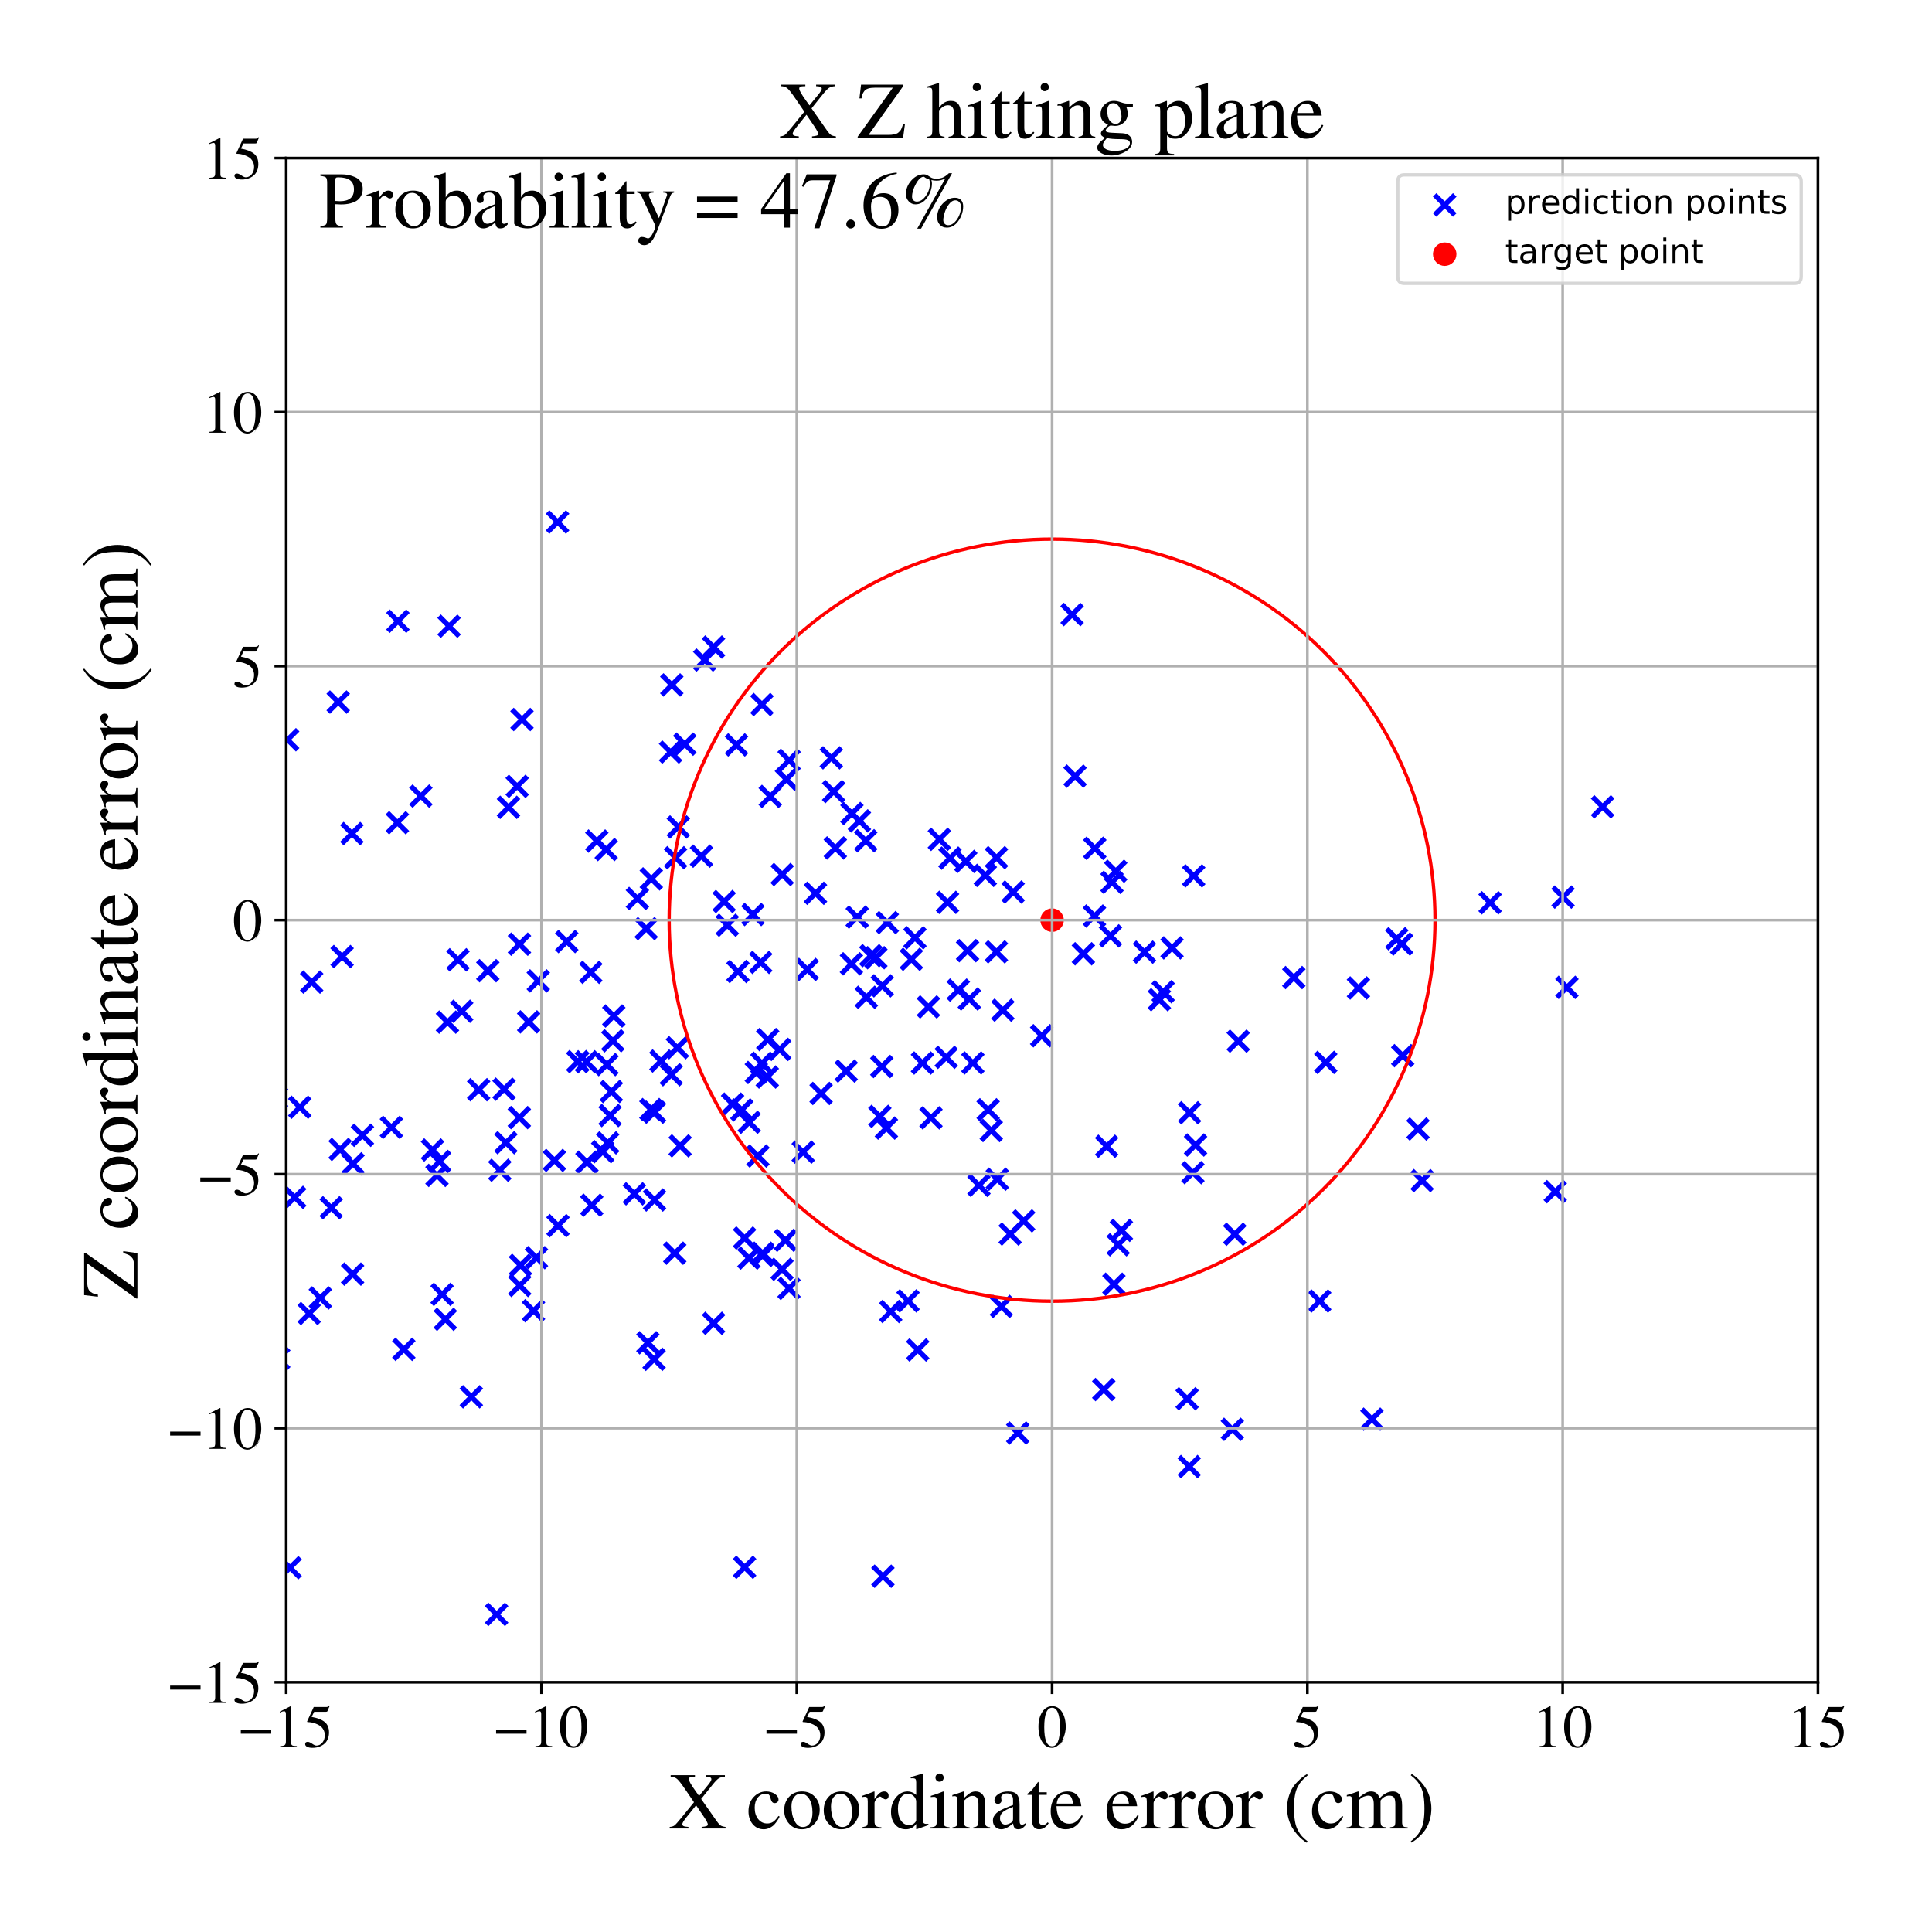 <?xml version="1.0" encoding="utf-8" standalone="no"?>
<!DOCTYPE svg PUBLIC "-//W3C//DTD SVG 1.1//EN"
  "http://www.w3.org/Graphics/SVG/1.1/DTD/svg11.dtd">
<!-- Created with matplotlib (https://matplotlib.org/) -->
<svg height="576pt" version="1.1" viewBox="0 0 576 576" width="576pt" xmlns="http://www.w3.org/2000/svg" xmlns:xlink="http://www.w3.org/1999/xlink">
 <defs>
  <style type="text/css">
*{stroke-linecap:butt;stroke-linejoin:round;}
  </style>
 </defs>
 <g id="figure_1">
  <g id="patch_1">
   <path d="M 0 576 
L 576 576 
L 576 0 
L 0 0 
z
" style="fill:#ffffff;"/>
  </g>
  <g id="axes_1">
   <g id="patch_2">
    <path d="M 85.331 501.548 
L 542 501.548 
L 542 47.121 
L 85.331 47.121 
z
" style="fill:#ffffff;"/>
   </g>
   <g id="PathCollection_1">
    <defs>
     <path d="M -3 3 
L 3 -3 
M -3 -3 
L 3 3 
" id="mf8a31e9528" style="stroke:#0000ff;stroke-width:1.5;"/>
    </defs>
    <g clip-path="url(#p2d6681cbf1)">
     <use style="fill:#0000ff;stroke:#0000ff;stroke-width:1.5;" x="200.288" xlink:href="#mf8a31e9528" y="204.208"/>
     <use style="fill:#0000ff;stroke:#0000ff;stroke-width:1.5;" x="52.799" xlink:href="#mf8a31e9528" y="339.954"/>
     <use style="fill:#0000ff;stroke:#0000ff;stroke-width:1.5;" x="368.132" xlink:href="#mf8a31e9528" y="367.971"/>
     <use style="fill:#0000ff;stroke:#0000ff;stroke-width:1.5;" x="-1" xlink:href="#mf8a31e9528" y="310.085"/>
     <use style="fill:#0000ff;stroke:#0000ff;stroke-width:1.5;" x="-1" xlink:href="#mf8a31e9528" y="309.519"/>
     <use style="fill:#0000ff;stroke:#0000ff;stroke-width:1.5;" x="444.258" xlink:href="#mf8a31e9528" y="269.155"/>
     <use style="fill:#0000ff;stroke:#0000ff;stroke-width:1.5;" x="68.664" xlink:href="#mf8a31e9528" y="305.387"/>
     <use style="fill:#0000ff;stroke:#0000ff;stroke-width:1.5;" x="258.121" xlink:href="#mf8a31e9528" y="250.657"/>
     <use style="fill:#0000ff;stroke:#0000ff;stroke-width:1.5;" x="-1" xlink:href="#mf8a31e9528" y="331.523"/>
     <use style="fill:#0000ff;stroke:#0000ff;stroke-width:1.5;" x="-1" xlink:href="#mf8a31e9528" y="358.019"/>
     <use style="fill:#0000ff;stroke:#0000ff;stroke-width:1.5;" x="367.401" xlink:href="#mf8a31e9528" y="426.131"/>
     <use style="fill:#0000ff;stroke:#0000ff;stroke-width:1.5;" x="354.658" xlink:href="#mf8a31e9528" y="331.744"/>
     <use style="fill:#0000ff;stroke:#0000ff;stroke-width:1.5;" x="95.496" xlink:href="#mf8a31e9528" y="386.968"/>
     <use style="fill:#0000ff;stroke:#0000ff;stroke-width:1.5;" x="60.8" xlink:href="#mf8a31e9528" y="339.617"/>
     <use style="fill:#0000ff;stroke:#0000ff;stroke-width:1.5;" x="166.24" xlink:href="#mf8a31e9528" y="155.639"/>
     <use style="fill:#0000ff;stroke:#0000ff;stroke-width:1.5;" x="331.066" xlink:href="#mf8a31e9528" y="279.015"/>
     <use style="fill:#0000ff;stroke:#0000ff;stroke-width:1.5;" x="262.322" xlink:href="#mf8a31e9528" y="332.832"/>
     <use style="fill:#0000ff;stroke:#0000ff;stroke-width:1.5;" x="349.427" xlink:href="#mf8a31e9528" y="282.605"/>
     <use style="fill:#0000ff;stroke:#0000ff;stroke-width:1.5;" x="227.349" xlink:href="#mf8a31e9528" y="374.308"/>
     <use style="fill:#0000ff;stroke:#0000ff;stroke-width:1.5;" x="256.224" xlink:href="#mf8a31e9528" y="244.733"/>
     <use style="fill:#0000ff;stroke:#0000ff;stroke-width:1.5;" x="182.26" xlink:href="#mf8a31e9528" y="325.424"/>
     <use style="fill:#0000ff;stroke:#0000ff;stroke-width:1.5;" x="261.132" xlink:href="#mf8a31e9528" y="285.535"/>
     <use style="fill:#0000ff;stroke:#0000ff;stroke-width:1.5;" x="105.248" xlink:href="#mf8a31e9528" y="346.98"/>
     <use style="fill:#0000ff;stroke:#0000ff;stroke-width:1.5;" x="354.555" xlink:href="#mf8a31e9528" y="437.239"/>
     <use style="fill:#0000ff;stroke:#0000ff;stroke-width:1.5;" x="285.712" xlink:href="#mf8a31e9528" y="295.184"/>
     <use style="fill:#0000ff;stroke:#0000ff;stroke-width:1.5;" x="125.479" xlink:href="#mf8a31e9528" y="237.35"/>
     <use style="fill:#0000ff;stroke:#0000ff;stroke-width:1.5;" x="86.482" xlink:href="#mf8a31e9528" y="467.381"/>
     <use style="fill:#0000ff;stroke:#0000ff;stroke-width:1.5;" x="346.771" xlink:href="#mf8a31e9528" y="295.673"/>
     <use style="fill:#0000ff;stroke:#0000ff;stroke-width:1.5;" x="154.948" xlink:href="#mf8a31e9528" y="383.245"/>
     <use style="fill:#0000ff;stroke:#0000ff;stroke-width:1.5;" x="149.014" xlink:href="#mf8a31e9528" y="348.9"/>
     <use style="fill:#0000ff;stroke:#0000ff;stroke-width:1.5;" x="145.439" xlink:href="#mf8a31e9528" y="289.402"/>
     <use style="fill:#0000ff;stroke:#0000ff;stroke-width:1.5;" x="253.837" xlink:href="#mf8a31e9528" y="287.347"/>
     <use style="fill:#0000ff;stroke:#0000ff;stroke-width:1.5;" x="-1" xlink:href="#mf8a31e9528" y="291.336"/>
     <use style="fill:#0000ff;stroke:#0000ff;stroke-width:1.5;" x="-1" xlink:href="#mf8a31e9528" y="275.317"/>
     <use style="fill:#0000ff;stroke:#0000ff;stroke-width:1.5;" x="227.167" xlink:href="#mf8a31e9528" y="210.048"/>
     <use style="fill:#0000ff;stroke:#0000ff;stroke-width:1.5;" x="247.837" xlink:href="#mf8a31e9528" y="225.946"/>
     <use style="fill:#0000ff;stroke:#0000ff;stroke-width:1.5;" x="92.186" xlink:href="#mf8a31e9528" y="391.609"/>
     <use style="fill:#0000ff;stroke:#0000ff;stroke-width:1.5;" x="212.738" xlink:href="#mf8a31e9528" y="192.914"/>
     <use style="fill:#0000ff;stroke:#0000ff;stroke-width:1.5;" x="288.474" xlink:href="#mf8a31e9528" y="283.424"/>
     <use style="fill:#0000ff;stroke:#0000ff;stroke-width:1.5;" x="142.704" xlink:href="#mf8a31e9528" y="324.882"/>
     <use style="fill:#0000ff;stroke:#0000ff;stroke-width:1.5;" x="212.751" xlink:href="#mf8a31e9528" y="394.523"/>
     <use style="fill:#0000ff;stroke:#0000ff;stroke-width:1.5;" x="22.383" xlink:href="#mf8a31e9528" y="149.593"/>
     <use style="fill:#0000ff;stroke:#0000ff;stroke-width:1.5;" x="108.049" xlink:href="#mf8a31e9528" y="338.471"/>
     <use style="fill:#0000ff;stroke:#0000ff;stroke-width:1.5;" x="194.053" xlink:href="#mf8a31e9528" y="330.807"/>
     <use style="fill:#0000ff;stroke:#0000ff;stroke-width:1.5;" x="249.048" xlink:href="#mf8a31e9528" y="252.813"/>
     <use style="fill:#0000ff;stroke:#0000ff;stroke-width:1.5;" x="102" xlink:href="#mf8a31e9528" y="285.189"/>
     <use style="fill:#0000ff;stroke:#0000ff;stroke-width:1.5;" x="326.403" xlink:href="#mf8a31e9528" y="252.913"/>
     <use style="fill:#0000ff;stroke:#0000ff;stroke-width:1.5;" x="280.055" xlink:href="#mf8a31e9528" y="250.236"/>
     <use style="fill:#0000ff;stroke:#0000ff;stroke-width:1.5;" x="131.806" xlink:href="#mf8a31e9528" y="385.906"/>
     <use style="fill:#0000ff;stroke:#0000ff;stroke-width:1.5;" x="165.29" xlink:href="#mf8a31e9528" y="345.966"/>
     <use style="fill:#0000ff;stroke:#0000ff;stroke-width:1.5;" x="298.536" xlink:href="#mf8a31e9528" y="389.499"/>
     <use style="fill:#0000ff;stroke:#0000ff;stroke-width:1.5;" x="-1" xlink:href="#mf8a31e9528" y="406.58"/>
     <use style="fill:#0000ff;stroke:#0000ff;stroke-width:1.5;" x="-1" xlink:href="#mf8a31e9528" y="330.093"/>
     <use style="fill:#0000ff;stroke:#0000ff;stroke-width:1.5;" x="294.603" xlink:href="#mf8a31e9528" y="330.868"/>
     <use style="fill:#0000ff;stroke:#0000ff;stroke-width:1.5;" x="226.804" xlink:href="#mf8a31e9528" y="286.92"/>
     <use style="fill:#0000ff;stroke:#0000ff;stroke-width:1.5;" x="248.547" xlink:href="#mf8a31e9528" y="236.006"/>
     <use style="fill:#0000ff;stroke:#0000ff;stroke-width:1.5;" x="189.115" xlink:href="#mf8a31e9528" y="355.916"/>
     <use style="fill:#0000ff;stroke:#0000ff;stroke-width:1.5;" x="59.742" xlink:href="#mf8a31e9528" y="311.983"/>
     <use style="fill:#0000ff;stroke:#0000ff;stroke-width:1.5;" x="218.409" xlink:href="#mf8a31e9528" y="329.178"/>
     <use style="fill:#0000ff;stroke:#0000ff;stroke-width:1.5;" x="263.227" xlink:href="#mf8a31e9528" y="469.931"/>
     <use style="fill:#0000ff;stroke:#0000ff;stroke-width:1.5;" x="154.826" xlink:href="#mf8a31e9528" y="333.196"/>
     <use style="fill:#0000ff;stroke:#0000ff;stroke-width:1.5;" x="133.888" xlink:href="#mf8a31e9528" y="186.692"/>
     <use style="fill:#0000ff;stroke:#0000ff;stroke-width:1.5;" x="355.654" xlink:href="#mf8a31e9528" y="349.624"/>
     <use style="fill:#0000ff;stroke:#0000ff;stroke-width:1.5;" x="92.928" xlink:href="#mf8a31e9528" y="292.795"/>
     <use style="fill:#0000ff;stroke:#0000ff;stroke-width:1.5;" x="272.781" xlink:href="#mf8a31e9528" y="279.589"/>
     <use style="fill:#0000ff;stroke:#0000ff;stroke-width:1.5;" x="252.298" xlink:href="#mf8a31e9528" y="319.334"/>
     <use style="fill:#0000ff;stroke:#0000ff;stroke-width:1.5;" x="276.798" xlink:href="#mf8a31e9528" y="300.197"/>
     <use style="fill:#0000ff;stroke:#0000ff;stroke-width:1.5;" x="239.454" xlink:href="#mf8a31e9528" y="343.487"/>
     <use style="fill:#0000ff;stroke:#0000ff;stroke-width:1.5;" x="31.32" xlink:href="#mf8a31e9528" y="343.054"/>
     <use style="fill:#0000ff;stroke:#0000ff;stroke-width:1.5;" x="83.105" xlink:href="#mf8a31e9528" y="405.077"/>
     <use style="fill:#0000ff;stroke:#0000ff;stroke-width:1.5;" x="128.94" xlink:href="#mf8a31e9528" y="342.847"/>
     <use style="fill:#0000ff;stroke:#0000ff;stroke-width:1.5;" x="176.142" xlink:href="#mf8a31e9528" y="289.882"/>
     <use style="fill:#0000ff;stroke:#0000ff;stroke-width:1.5;" x="155.622" xlink:href="#mf8a31e9528" y="214.51"/>
     <use style="fill:#0000ff;stroke:#0000ff;stroke-width:1.5;" x="87.862" xlink:href="#mf8a31e9528" y="356.982"/>
     <use style="fill:#0000ff;stroke:#0000ff;stroke-width:1.5;" x="345.655" xlink:href="#mf8a31e9528" y="298.052"/>
     <use style="fill:#0000ff;stroke:#0000ff;stroke-width:1.5;" x="301.165" xlink:href="#mf8a31e9528" y="367.923"/>
     <use style="fill:#0000ff;stroke:#0000ff;stroke-width:1.5;" x="140.525" xlink:href="#mf8a31e9528" y="416.451"/>
     <use style="fill:#0000ff;stroke:#0000ff;stroke-width:1.5;" x="270.72" xlink:href="#mf8a31e9528" y="387.848"/>
     <use style="fill:#0000ff;stroke:#0000ff;stroke-width:1.5;" x="19.259" xlink:href="#mf8a31e9528" y="350.375"/>
     <use style="fill:#0000ff;stroke:#0000ff;stroke-width:1.5;" x="273.617" xlink:href="#mf8a31e9528" y="402.476"/>
     <use style="fill:#0000ff;stroke:#0000ff;stroke-width:1.5;" x="219.579" xlink:href="#mf8a31e9528" y="222.08"/>
     <use style="fill:#0000ff;stroke:#0000ff;stroke-width:1.5;" x="137.66" xlink:href="#mf8a31e9528" y="301.487"/>
     <use style="fill:#0000ff;stroke:#0000ff;stroke-width:1.5;" x="417.867" xlink:href="#mf8a31e9528" y="281.457"/>
     <use style="fill:#0000ff;stroke:#0000ff;stroke-width:1.5;" x="89.381" xlink:href="#mf8a31e9528" y="330.109"/>
     <use style="fill:#0000ff;stroke:#0000ff;stroke-width:1.5;" x="227.353" xlink:href="#mf8a31e9528" y="373.633"/>
     <use style="fill:#0000ff;stroke:#0000ff;stroke-width:1.5;" x="341.2" xlink:href="#mf8a31e9528" y="283.871"/>
     <use style="fill:#0000ff;stroke:#0000ff;stroke-width:1.5;" x="190.031" xlink:href="#mf8a31e9528" y="267.872"/>
     <use style="fill:#0000ff;stroke:#0000ff;stroke-width:1.5;" x="100.839" xlink:href="#mf8a31e9528" y="209.309"/>
     <use style="fill:#0000ff;stroke:#0000ff;stroke-width:1.5;" x="320.514" xlink:href="#mf8a31e9528" y="231.391"/>
     <use style="fill:#0000ff;stroke:#0000ff;stroke-width:1.5;" x="204.161" xlink:href="#mf8a31e9528" y="221.861"/>
     <use style="fill:#0000ff;stroke:#0000ff;stroke-width:1.5;" x="221.166" xlink:href="#mf8a31e9528" y="330.907"/>
     <use style="fill:#0000ff;stroke:#0000ff;stroke-width:1.5;" x="221.989" xlink:href="#mf8a31e9528" y="369.102"/>
     <use style="fill:#0000ff;stroke:#0000ff;stroke-width:1.5;" x="288.995" xlink:href="#mf8a31e9528" y="297.838"/>
     <use style="fill:#0000ff;stroke:#0000ff;stroke-width:1.5;" x="192.654" xlink:href="#mf8a31e9528" y="276.869"/>
     <use style="fill:#0000ff;stroke:#0000ff;stroke-width:1.5;" x="118.488" xlink:href="#mf8a31e9528" y="245.285"/>
     <use style="fill:#0000ff;stroke:#0000ff;stroke-width:1.5;" x="293.76" xlink:href="#mf8a31e9528" y="260.985"/>
     <use style="fill:#0000ff;stroke:#0000ff;stroke-width:1.5;" x="-1" xlink:href="#mf8a31e9528" y="201.636"/>
     <use style="fill:#0000ff;stroke:#0000ff;stroke-width:1.5;" x="-1" xlink:href="#mf8a31e9528" y="226.152"/>
     <use style="fill:#0000ff;stroke:#0000ff;stroke-width:1.5;" x="332.098" xlink:href="#mf8a31e9528" y="382.876"/>
     <use style="fill:#0000ff;stroke:#0000ff;stroke-width:1.5;" x="322.991" xlink:href="#mf8a31e9528" y="284.358"/>
     <use style="fill:#0000ff;stroke:#0000ff;stroke-width:1.5;" x="199.917" xlink:href="#mf8a31e9528" y="224.22"/>
     <use style="fill:#0000ff;stroke:#0000ff;stroke-width:1.5;" x="355.887" xlink:href="#mf8a31e9528" y="261.131"/>
     <use style="fill:#0000ff;stroke:#0000ff;stroke-width:1.5;" x="101.401" xlink:href="#mf8a31e9528" y="342.688"/>
     <use style="fill:#0000ff;stroke:#0000ff;stroke-width:1.5;" x="65.932" xlink:href="#mf8a31e9528" y="341.564"/>
     <use style="fill:#0000ff;stroke:#0000ff;stroke-width:1.5;" x="159.062" xlink:href="#mf8a31e9528" y="390.775"/>
     <use style="fill:#0000ff;stroke:#0000ff;stroke-width:1.5;" x="234.163" xlink:href="#mf8a31e9528" y="369.778"/>
     <use style="fill:#0000ff;stroke:#0000ff;stroke-width:1.5;" x="201.939" xlink:href="#mf8a31e9528" y="312.361"/>
     <use style="fill:#0000ff;stroke:#0000ff;stroke-width:1.5;" x="332.638" xlink:href="#mf8a31e9528" y="259.746"/>
     <use style="fill:#0000ff;stroke:#0000ff;stroke-width:1.5;" x="283.212" xlink:href="#mf8a31e9528" y="255.84"/>
     <use style="fill:#0000ff;stroke:#0000ff;stroke-width:1.5;" x="215.897" xlink:href="#mf8a31e9528" y="268.778"/>
     <use style="fill:#0000ff;stroke:#0000ff;stroke-width:1.5;" x="70.452" xlink:href="#mf8a31e9528" y="387.276"/>
     <use style="fill:#0000ff;stroke:#0000ff;stroke-width:1.5;" x="9.33" xlink:href="#mf8a31e9528" y="411.664"/>
     <use style="fill:#0000ff;stroke:#0000ff;stroke-width:1.5;" x="395.266" xlink:href="#mf8a31e9528" y="316.731"/>
     <use style="fill:#0000ff;stroke:#0000ff;stroke-width:1.5;" x="39.631" xlink:href="#mf8a31e9528" y="340.101"/>
     <use style="fill:#0000ff;stroke:#0000ff;stroke-width:1.5;" x="275.012" xlink:href="#mf8a31e9528" y="316.923"/>
     <use style="fill:#0000ff;stroke:#0000ff;stroke-width:1.5;" x="154.866" xlink:href="#mf8a31e9528" y="281.496"/>
     <use style="fill:#0000ff;stroke:#0000ff;stroke-width:1.5;" x="405.003" xlink:href="#mf8a31e9528" y="294.554"/>
     <use style="fill:#0000ff;stroke:#0000ff;stroke-width:1.5;" x="466.001" xlink:href="#mf8a31e9528" y="267.468"/>
     <use style="fill:#0000ff;stroke:#0000ff;stroke-width:1.5;" x="423.986" xlink:href="#mf8a31e9528" y="351.987"/>
     <use style="fill:#0000ff;stroke:#0000ff;stroke-width:1.5;" x="228.757" xlink:href="#mf8a31e9528" y="321.098"/>
     <use style="fill:#0000ff;stroke:#0000ff;stroke-width:1.5;" x="18.364" xlink:href="#mf8a31e9528" y="384.167"/>
     <use style="fill:#0000ff;stroke:#0000ff;stroke-width:1.5;" x="150.266" xlink:href="#mf8a31e9528" y="324.718"/>
     <use style="fill:#0000ff;stroke:#0000ff;stroke-width:1.5;" x="59.102" xlink:href="#mf8a31e9528" y="237.23"/>
     <use style="fill:#0000ff;stroke:#0000ff;stroke-width:1.5;" x="-1" xlink:href="#mf8a31e9528" y="263.467"/>
     <use style="fill:#0000ff;stroke:#0000ff;stroke-width:1.5;" x="-1" xlink:href="#mf8a31e9528" y="352.897"/>
     <use style="fill:#0000ff;stroke:#0000ff;stroke-width:1.5;" x="201.172" xlink:href="#mf8a31e9528" y="373.619"/>
     <use style="fill:#0000ff;stroke:#0000ff;stroke-width:1.5;" x="48.083" xlink:href="#mf8a31e9528" y="326.079"/>
     <use style="fill:#0000ff;stroke:#0000ff;stroke-width:1.5;" x="221.996" xlink:href="#mf8a31e9528" y="467.27"/>
     <use style="fill:#0000ff;stroke:#0000ff;stroke-width:1.5;" x="55.056" xlink:href="#mf8a31e9528" y="242.015"/>
     <use style="fill:#0000ff;stroke:#0000ff;stroke-width:1.5;" x="-1" xlink:href="#mf8a31e9528" y="202.983"/>
     <use style="fill:#0000ff;stroke:#0000ff;stroke-width:1.5;" x="-1" xlink:href="#mf8a31e9528" y="195.322"/>
     <use style="fill:#0000ff;stroke:#0000ff;stroke-width:1.5;" x="298.996" xlink:href="#mf8a31e9528" y="301.172"/>
     <use style="fill:#0000ff;stroke:#0000ff;stroke-width:1.5;" x="467.165" xlink:href="#mf8a31e9528" y="294.369"/>
     <use style="fill:#0000ff;stroke:#0000ff;stroke-width:1.5;" x="224.48" xlink:href="#mf8a31e9528" y="272.656"/>
     <use style="fill:#0000ff;stroke:#0000ff;stroke-width:1.5;" x="297.31" xlink:href="#mf8a31e9528" y="351.57"/>
     <use style="fill:#0000ff;stroke:#0000ff;stroke-width:1.5;" x="177.937" xlink:href="#mf8a31e9528" y="250.749"/>
     <use style="fill:#0000ff;stroke:#0000ff;stroke-width:1.5;" x="133.407" xlink:href="#mf8a31e9528" y="304.728"/>
     <use style="fill:#0000ff;stroke:#0000ff;stroke-width:1.5;" x="264.536" xlink:href="#mf8a31e9528" y="275.061"/>
     <use style="fill:#0000ff;stroke:#0000ff;stroke-width:1.5;" x="220.013" xlink:href="#mf8a31e9528" y="289.646"/>
     <use style="fill:#0000ff;stroke:#0000ff;stroke-width:1.5;" x="17.416" xlink:href="#mf8a31e9528" y="358.26"/>
     <use style="fill:#0000ff;stroke:#0000ff;stroke-width:1.5;" x="12.972" xlink:href="#mf8a31e9528" y="416.13"/>
     <use style="fill:#0000ff;stroke:#0000ff;stroke-width:1.5;" x="255.567" xlink:href="#mf8a31e9528" y="273.427"/>
     <use style="fill:#0000ff;stroke:#0000ff;stroke-width:1.5;" x="227.152" xlink:href="#mf8a31e9528" y="316.983"/>
     <use style="fill:#0000ff;stroke:#0000ff;stroke-width:1.5;" x="98.749" xlink:href="#mf8a31e9528" y="360.07"/>
     <use style="fill:#0000ff;stroke:#0000ff;stroke-width:1.5;" x="23.234" xlink:href="#mf8a31e9528" y="373.455"/>
     <use style="fill:#0000ff;stroke:#0000ff;stroke-width:1.5;" x="201.415" xlink:href="#mf8a31e9528" y="255.717"/>
     <use style="fill:#0000ff;stroke:#0000ff;stroke-width:1.5;" x="194.177" xlink:href="#mf8a31e9528" y="262.035"/>
     <use style="fill:#0000ff;stroke:#0000ff;stroke-width:1.5;" x="393.453" xlink:href="#mf8a31e9528" y="387.887"/>
     <use style="fill:#0000ff;stroke:#0000ff;stroke-width:1.5;" x="244.804" xlink:href="#mf8a31e9528" y="325.998"/>
     <use style="fill:#0000ff;stroke:#0000ff;stroke-width:1.5;" x="422.765" xlink:href="#mf8a31e9528" y="336.599"/>
     <use style="fill:#0000ff;stroke:#0000ff;stroke-width:1.5;" x="303.426" xlink:href="#mf8a31e9528" y="427.235"/>
     <use style="fill:#0000ff;stroke:#0000ff;stroke-width:1.5;" x="-1" xlink:href="#mf8a31e9528" y="305.55"/>
     <use style="fill:#0000ff;stroke:#0000ff;stroke-width:1.5;" x="-1" xlink:href="#mf8a31e9528" y="267.671"/>
     <use style="fill:#0000ff;stroke:#0000ff;stroke-width:1.5;" x="85.754" xlink:href="#mf8a31e9528" y="220.547"/>
     <use style="fill:#0000ff;stroke:#0000ff;stroke-width:1.5;" x="104.924" xlink:href="#mf8a31e9528" y="248.518"/>
     <use style="fill:#0000ff;stroke:#0000ff;stroke-width:1.5;" x="202.774" xlink:href="#mf8a31e9528" y="341.626"/>
     <use style="fill:#0000ff;stroke:#0000ff;stroke-width:1.5;" x="132.763" xlink:href="#mf8a31e9528" y="393.335"/>
     <use style="fill:#0000ff;stroke:#0000ff;stroke-width:1.5;" x="195.131" xlink:href="#mf8a31e9528" y="357.759"/>
     <use style="fill:#0000ff;stroke:#0000ff;stroke-width:1.5;" x="310.557" xlink:href="#mf8a31e9528" y="308.792"/>
     <use style="fill:#0000ff;stroke:#0000ff;stroke-width:1.5;" x="291.866" xlink:href="#mf8a31e9528" y="353.387"/>
     <use style="fill:#0000ff;stroke:#0000ff;stroke-width:1.5;" x="235.233" xlink:href="#mf8a31e9528" y="384.124"/>
     <use style="fill:#0000ff;stroke:#0000ff;stroke-width:1.5;" x="416.438" xlink:href="#mf8a31e9528" y="279.869"/>
     <use style="fill:#0000ff;stroke:#0000ff;stroke-width:1.5;" x="-1" xlink:href="#mf8a31e9528" y="442.789"/>
     <use style="fill:#0000ff;stroke:#0000ff;stroke-width:1.5;" x="-1" xlink:href="#mf8a31e9528" y="419.784"/>
     <use style="fill:#0000ff;stroke:#0000ff;stroke-width:1.5;" x="234.454" xlink:href="#mf8a31e9528" y="232.365"/>
     <use style="fill:#0000ff;stroke:#0000ff;stroke-width:1.5;" x="-1" xlink:href="#mf8a31e9528" y="367.28"/>
     <use style="fill:#0000ff;stroke:#0000ff;stroke-width:1.5;" x="-1" xlink:href="#mf8a31e9528" y="316.869"/>
     <use style="fill:#0000ff;stroke:#0000ff;stroke-width:1.5;" x="262.897" xlink:href="#mf8a31e9528" y="317.963"/>
     <use style="fill:#0000ff;stroke:#0000ff;stroke-width:1.5;" x="334.328" xlink:href="#mf8a31e9528" y="366.826"/>
     <use style="fill:#0000ff;stroke:#0000ff;stroke-width:1.5;" x="105.12" xlink:href="#mf8a31e9528" y="379.862"/>
     <use style="fill:#0000ff;stroke:#0000ff;stroke-width:1.5;" x="155.16" xlink:href="#mf8a31e9528" y="377.25"/>
     <use style="fill:#0000ff;stroke:#0000ff;stroke-width:1.5;" x="297.081" xlink:href="#mf8a31e9528" y="255.706"/>
     <use style="fill:#0000ff;stroke:#0000ff;stroke-width:1.5;" x="463.669" xlink:href="#mf8a31e9528" y="355.283"/>
     <use style="fill:#0000ff;stroke:#0000ff;stroke-width:1.5;" x="385.737" xlink:href="#mf8a31e9528" y="291.452"/>
     <use style="fill:#0000ff;stroke:#0000ff;stroke-width:1.5;" x="151.597" xlink:href="#mf8a31e9528" y="240.695"/>
     <use style="fill:#0000ff;stroke:#0000ff;stroke-width:1.5;" x="82.451" xlink:href="#mf8a31e9528" y="327.271"/>
     <use style="fill:#0000ff;stroke:#0000ff;stroke-width:1.5;" x="356.439" xlink:href="#mf8a31e9528" y="341.372"/>
     <use style="fill:#0000ff;stroke:#0000ff;stroke-width:1.5;" x="157.618" xlink:href="#mf8a31e9528" y="304.661"/>
     <use style="fill:#0000ff;stroke:#0000ff;stroke-width:1.5;" x="282.496" xlink:href="#mf8a31e9528" y="269.024"/>
     <use style="fill:#0000ff;stroke:#0000ff;stroke-width:1.5;" x="209.121" xlink:href="#mf8a31e9528" y="255.256"/>
     <use style="fill:#0000ff;stroke:#0000ff;stroke-width:1.5;" x="150.819" xlink:href="#mf8a31e9528" y="340.677"/>
     <use style="fill:#0000ff;stroke:#0000ff;stroke-width:1.5;" x="258.301" xlink:href="#mf8a31e9528" y="297.328"/>
     <use style="fill:#0000ff;stroke:#0000ff;stroke-width:1.5;" x="295.536" xlink:href="#mf8a31e9528" y="337.044"/>
     <use style="fill:#0000ff;stroke:#0000ff;stroke-width:1.5;" x="195.005" xlink:href="#mf8a31e9528" y="405.263"/>
     <use style="fill:#0000ff;stroke:#0000ff;stroke-width:1.5;" x="160.479" xlink:href="#mf8a31e9528" y="292.443"/>
     <use style="fill:#0000ff;stroke:#0000ff;stroke-width:1.5;" x="418.204" xlink:href="#mf8a31e9528" y="314.73"/>
     <use style="fill:#0000ff;stroke:#0000ff;stroke-width:1.5;" x="264.269" xlink:href="#mf8a31e9528" y="336.317"/>
     <use style="fill:#0000ff;stroke:#0000ff;stroke-width:1.5;" x="62.725" xlink:href="#mf8a31e9528" y="232.014"/>
     <use style="fill:#0000ff;stroke:#0000ff;stroke-width:1.5;" x="-1" xlink:href="#mf8a31e9528" y="335.911"/>
     <use style="fill:#0000ff;stroke:#0000ff;stroke-width:1.5;" x="-1" xlink:href="#mf8a31e9528" y="347.19"/>
     <use style="fill:#0000ff;stroke:#0000ff;stroke-width:1.5;" x="290.038" xlink:href="#mf8a31e9528" y="316.9"/>
     <use style="fill:#0000ff;stroke:#0000ff;stroke-width:1.5;" x="180.721" xlink:href="#mf8a31e9528" y="253.28"/>
     <use style="fill:#0000ff;stroke:#0000ff;stroke-width:1.5;" x="477.788" xlink:href="#mf8a31e9528" y="240.549"/>
     <use style="fill:#0000ff;stroke:#0000ff;stroke-width:1.5;" x="319.626" xlink:href="#mf8a31e9528" y="183.222"/>
     <use style="fill:#0000ff;stroke:#0000ff;stroke-width:1.5;" x="182.706" xlink:href="#mf8a31e9528" y="310.289"/>
     <use style="fill:#0000ff;stroke:#0000ff;stroke-width:1.5;" x="179.681" xlink:href="#mf8a31e9528" y="343.366"/>
     <use style="fill:#0000ff;stroke:#0000ff;stroke-width:1.5;" x="259.625" xlink:href="#mf8a31e9528" y="284.923"/>
     <use style="fill:#0000ff;stroke:#0000ff;stroke-width:1.5;" x="172.261" xlink:href="#mf8a31e9528" y="316.501"/>
     <use style="fill:#0000ff;stroke:#0000ff;stroke-width:1.5;" x="182.997" xlink:href="#mf8a31e9528" y="302.901"/>
     <use style="fill:#0000ff;stroke:#0000ff;stroke-width:1.5;" x="297.07" xlink:href="#mf8a31e9528" y="283.781"/>
     <use style="fill:#0000ff;stroke:#0000ff;stroke-width:1.5;" x="271.71" xlink:href="#mf8a31e9528" y="286.01"/>
     <use style="fill:#0000ff;stroke:#0000ff;stroke-width:1.5;" x="326.312" xlink:href="#mf8a31e9528" y="273.103"/>
     <use style="fill:#0000ff;stroke:#0000ff;stroke-width:1.5;" x="197.038" xlink:href="#mf8a31e9528" y="316.319"/>
     <use style="fill:#0000ff;stroke:#0000ff;stroke-width:1.5;" x="329.936" xlink:href="#mf8a31e9528" y="341.744"/>
     <use style="fill:#0000ff;stroke:#0000ff;stroke-width:1.5;" x="210.101" xlink:href="#mf8a31e9528" y="196.79"/>
     <use style="fill:#0000ff;stroke:#0000ff;stroke-width:1.5;" x="232.449" xlink:href="#mf8a31e9528" y="312.86"/>
     <use style="fill:#0000ff;stroke:#0000ff;stroke-width:1.5;" x="223.37" xlink:href="#mf8a31e9528" y="334.59"/>
     <use style="fill:#0000ff;stroke:#0000ff;stroke-width:1.5;" x="29.12" xlink:href="#mf8a31e9528" y="299.907"/>
     <use style="fill:#0000ff;stroke:#0000ff;stroke-width:1.5;" x="130.286" xlink:href="#mf8a31e9528" y="350.428"/>
     <use style="fill:#0000ff;stroke:#0000ff;stroke-width:1.5;" x="253.998" xlink:href="#mf8a31e9528" y="242.537"/>
     <use style="fill:#0000ff;stroke:#0000ff;stroke-width:1.5;" x="181.172" xlink:href="#mf8a31e9528" y="340.723"/>
     <use style="fill:#0000ff;stroke:#0000ff;stroke-width:1.5;" x="302.063" xlink:href="#mf8a31e9528" y="265.948"/>
     <use style="fill:#0000ff;stroke:#0000ff;stroke-width:1.5;" x="200.136" xlink:href="#mf8a31e9528" y="320.414"/>
     <use style="fill:#0000ff;stroke:#0000ff;stroke-width:1.5;" x="225.975" xlink:href="#mf8a31e9528" y="344.652"/>
     <use style="fill:#0000ff;stroke:#0000ff;stroke-width:1.5;" x="131.041" xlink:href="#mf8a31e9528" y="346.276"/>
     <use style="fill:#0000ff;stroke:#0000ff;stroke-width:1.5;" x="331.528" xlink:href="#mf8a31e9528" y="263.055"/>
     <use style="fill:#0000ff;stroke:#0000ff;stroke-width:1.5;" x="409.026" xlink:href="#mf8a31e9528" y="423.118"/>
     <use style="fill:#0000ff;stroke:#0000ff;stroke-width:1.5;" x="228.892" xlink:href="#mf8a31e9528" y="309.941"/>
     <use style="fill:#0000ff;stroke:#0000ff;stroke-width:1.5;" x="154.192" xlink:href="#mf8a31e9528" y="234.436"/>
     <use style="fill:#0000ff;stroke:#0000ff;stroke-width:1.5;" x="-1" xlink:href="#mf8a31e9528" y="254.079"/>
     <use style="fill:#0000ff;stroke:#0000ff;stroke-width:1.5;" x="-1" xlink:href="#mf8a31e9528" y="378.149"/>
     <use style="fill:#0000ff;stroke:#0000ff;stroke-width:1.5;" x="120.402" xlink:href="#mf8a31e9528" y="402.295"/>
     <use style="fill:#0000ff;stroke:#0000ff;stroke-width:1.5;" x="225.482" xlink:href="#mf8a31e9528" y="319.74"/>
     <use style="fill:#0000ff;stroke:#0000ff;stroke-width:1.5;" x="233.198" xlink:href="#mf8a31e9528" y="260.731"/>
     <use style="fill:#0000ff;stroke:#0000ff;stroke-width:1.5;" x="369.166" xlink:href="#mf8a31e9528" y="310.404"/>
     <use style="fill:#0000ff;stroke:#0000ff;stroke-width:1.5;" x="166.358" xlink:href="#mf8a31e9528" y="365.409"/>
     <use style="fill:#0000ff;stroke:#0000ff;stroke-width:1.5;" x="240.682" xlink:href="#mf8a31e9528" y="289.037"/>
     <use style="fill:#0000ff;stroke:#0000ff;stroke-width:1.5;" x="287.943" xlink:href="#mf8a31e9528" y="256.814"/>
     <use style="fill:#0000ff;stroke:#0000ff;stroke-width:1.5;" x="329.07" xlink:href="#mf8a31e9528" y="414.278"/>
     <use style="fill:#0000ff;stroke:#0000ff;stroke-width:1.5;" x="243.131" xlink:href="#mf8a31e9528" y="266.325"/>
     <use style="fill:#0000ff;stroke:#0000ff;stroke-width:1.5;" x="235.265" xlink:href="#mf8a31e9528" y="226.673"/>
     <use style="fill:#0000ff;stroke:#0000ff;stroke-width:1.5;" x="233.155" xlink:href="#mf8a31e9528" y="378.425"/>
     <use style="fill:#0000ff;stroke:#0000ff;stroke-width:1.5;" x="265.562" xlink:href="#mf8a31e9528" y="391.014"/>
     <use style="fill:#0000ff;stroke:#0000ff;stroke-width:1.5;" x="282.098" xlink:href="#mf8a31e9528" y="315.227"/>
     <use style="fill:#0000ff;stroke:#0000ff;stroke-width:1.5;" x="229.636" xlink:href="#mf8a31e9528" y="237.438"/>
     <use style="fill:#0000ff;stroke:#0000ff;stroke-width:1.5;" x="116.684" xlink:href="#mf8a31e9528" y="336.112"/>
     <use style="fill:#0000ff;stroke:#0000ff;stroke-width:1.5;" x="-1" xlink:href="#mf8a31e9528" y="331.33"/>
     <use style="fill:#0000ff;stroke:#0000ff;stroke-width:1.5;" x="-1" xlink:href="#mf8a31e9528" y="330.803"/>
     <use style="fill:#0000ff;stroke:#0000ff;stroke-width:1.5;" x="277.561" xlink:href="#mf8a31e9528" y="333.276"/>
     <use style="fill:#0000ff;stroke:#0000ff;stroke-width:1.5;" x="174.836" xlink:href="#mf8a31e9528" y="316.549"/>
     <use style="fill:#0000ff;stroke:#0000ff;stroke-width:1.5;" x="168.981" xlink:href="#mf8a31e9528" y="280.719"/>
     <use style="fill:#0000ff;stroke:#0000ff;stroke-width:1.5;" x="148.06" xlink:href="#mf8a31e9528" y="481.305"/>
     <use style="fill:#0000ff;stroke:#0000ff;stroke-width:1.5;" x="305.193" xlink:href="#mf8a31e9528" y="363.994"/>
     <use style="fill:#0000ff;stroke:#0000ff;stroke-width:1.5;" x="176.427" xlink:href="#mf8a31e9528" y="359.307"/>
     <use style="fill:#0000ff;stroke:#0000ff;stroke-width:1.5;" x="216.836" xlink:href="#mf8a31e9528" y="275.847"/>
     <use style="fill:#0000ff;stroke:#0000ff;stroke-width:1.5;" x="195.149" xlink:href="#mf8a31e9528" y="331.591"/>
     <use style="fill:#0000ff;stroke:#0000ff;stroke-width:1.5;" x="136.548" xlink:href="#mf8a31e9528" y="286.144"/>
     <use style="fill:#0000ff;stroke:#0000ff;stroke-width:1.5;" x="118.638" xlink:href="#mf8a31e9528" y="185.206"/>
     <use style="fill:#0000ff;stroke:#0000ff;stroke-width:1.5;" x="223.275" xlink:href="#mf8a31e9528" y="375.088"/>
     <use style="fill:#0000ff;stroke:#0000ff;stroke-width:1.5;" x="353.925" xlink:href="#mf8a31e9528" y="417.019"/>
     <use style="fill:#0000ff;stroke:#0000ff;stroke-width:1.5;" x="60.227" xlink:href="#mf8a31e9528" y="237.511"/>
     <use style="fill:#0000ff;stroke:#0000ff;stroke-width:1.5;" x="180.965" xlink:href="#mf8a31e9528" y="317.394"/>
     <use style="fill:#0000ff;stroke:#0000ff;stroke-width:1.5;" x="174.987" xlink:href="#mf8a31e9528" y="346.484"/>
     <use style="fill:#0000ff;stroke:#0000ff;stroke-width:1.5;" x="193.157" xlink:href="#mf8a31e9528" y="400.333"/>
     <use style="fill:#0000ff;stroke:#0000ff;stroke-width:1.5;" x="159.938" xlink:href="#mf8a31e9528" y="374.97"/>
     <use style="fill:#0000ff;stroke:#0000ff;stroke-width:1.5;" x="333.376" xlink:href="#mf8a31e9528" y="371.114"/>
     <use style="fill:#0000ff;stroke:#0000ff;stroke-width:1.5;" x="263.019" xlink:href="#mf8a31e9528" y="293.91"/>
     <use style="fill:#0000ff;stroke:#0000ff;stroke-width:1.5;" x="202.229" xlink:href="#mf8a31e9528" y="246.547"/>
     <use style="fill:#0000ff;stroke:#0000ff;stroke-width:1.5;" x="181.877" xlink:href="#mf8a31e9528" y="332.586"/>
    </g>
   </g>
   <g id="PathCollection_2">
    <defs>
     <path d="M 0 3 
C 0.796 3 1.559 2.684 2.121 2.121 
C 2.684 1.559 3 0.796 3 0 
C 3 -0.796 2.684 -1.559 2.121 -2.121 
C 1.559 -2.684 0.796 -3 0 -3 
C -0.796 -3 -1.559 -2.684 -2.121 -2.121 
C -2.684 -1.559 -3 -0.796 -3 0 
C -3 0.796 -2.684 1.559 -2.121 2.121 
C -1.559 2.684 -0.796 3 0 3 
z
" id="mbe027ddff7" style="stroke:#ff0000;"/>
    </defs>
    <g clip-path="url(#p2d6681cbf1)">
     <use style="fill:#ff0000;stroke:#ff0000;" x="313.666" xlink:href="#mbe027ddff7" y="274.334"/>
    </g>
   </g>
   <g id="patch_3">
    <path clip-path="url(#p2d6681cbf1)" d="M 313.666 387.941 
C 343.943 387.941 372.985 375.971 394.394 354.666 
C 415.803 333.362 427.833 304.463 427.833 274.334 
C 427.833 244.206 415.803 215.307 394.394 194.002 
C 372.985 172.698 343.943 160.728 313.666 160.728 
C 283.388 160.728 254.347 172.698 232.937 194.002 
C 211.528 215.307 199.498 244.206 199.498 274.334 
C 199.498 304.463 211.528 333.362 232.937 354.666 
C 254.347 375.971 283.388 387.941 313.666 387.941 
z
" style="fill:none;stroke:#ff0000;stroke-linejoin:miter;"/>
   </g>
   <g id="matplotlib.axis_1">
    <g id="xtick_1">
     <g id="line2d_1">
      <path clip-path="url(#p2d6681cbf1)" d="M 85.331 501.548 
L 85.331 47.121 
" style="fill:none;stroke:#b0b0b0;stroke-linecap:square;stroke-width:0.8;"/>
     </g>
     <g id="line2d_2">
      <defs>
       <path d="M 0 0 
L 0 3.5 
" id="mdfb3ebbcec" style="stroke:#000000;stroke-width:0.8;"/>
      </defs>
      <g>
       <use style="stroke:#000000;stroke-width:0.8;" x="85.331" xlink:href="#mdfb3ebbcec" y="501.548"/>
      </g>
     </g>
     <g id="text_1">
      <!-- −15 -->
      <defs>
       <path d="M 3 22 
L 3 28.594 
L 53.406 28.594 
L 53.406 22 
z
" id="FreeSerif-8722"/>
       <path d="M 18.297 59.297 
Q 16.5 59.297 11.094 57.094 
L 11.094 58.5 
L 29.094 67.594 
L 29.906 67.406 
L 29.906 7.406 
Q 29.906 3.797 31.703 2.688 
Q 33.5 1.594 39.406 1.5 
L 39.406 0 
L 11.797 0 
L 11.797 1.5 
Q 17.406 1.703 19.344 3.141 
Q 21.297 4.594 21.297 9.297 
L 21.297 54.594 
Q 21.297 59.297 18.297 59.297 
z
" id="FreeSerif-49"/>
       <path d="M 35.703 19.406 
Q 35.703 24.703 33.344 28.797 
Q 31 32.906 27.641 35.156 
Q 24.297 37.406 20.141 38.844 
Q 16 40.297 12.953 40.75 
Q 9.906 41.203 7.594 41.203 
Q 6.406 41.203 6.406 42 
Q 6.406 42.297 6.5 42.5 
L 17.406 66.203 
L 38.297 66.203 
Q 39.906 66.203 40.844 66.703 
Q 41.797 67.203 42.906 68.797 
L 43.797 68.094 
L 40 59.203 
Q 39.594 58.297 37.703 58.297 
L 18.094 58.297 
L 13.906 49.797 
Q 28.5 47.203 35.594 41.344 
Q 42.703 35.5 42.703 24.203 
Q 42.703 18.297 40.844 13.688 
Q 39 9.094 36.141 6.297 
Q 33.297 3.5 29.547 1.703 
Q 25.797 -0.094 22.344 -0.75 
Q 18.906 -1.406 15.406 -1.406 
Q 9.797 -1.406 6.5 0.25 
Q 3.203 1.906 3.203 4.797 
Q 3.203 8.5 7.5 8.5 
Q 10.297 8.5 14.75 5.391 
Q 19.203 2.297 21.797 2.297 
Q 27.703 2.297 31.703 7.25 
Q 35.703 12.203 35.703 19.406 
z
" id="FreeSerif-53"/>
      </defs>
      <g transform="translate(71.255 520.841)scale(0.18 -0.18)">
       <use xlink:href="#FreeSerif-8722"/>
       <use x="56.4" xlink:href="#FreeSerif-49"/>
       <use x="106.4" xlink:href="#FreeSerif-53"/>
      </g>
     </g>
    </g>
    <g id="xtick_2">
     <g id="line2d_3">
      <path clip-path="url(#p2d6681cbf1)" d="M 161.443 501.548 
L 161.443 47.121 
" style="fill:none;stroke:#b0b0b0;stroke-linecap:square;stroke-width:0.8;"/>
     </g>
     <g id="line2d_4">
      <g>
       <use style="stroke:#000000;stroke-width:0.8;" x="161.443" xlink:href="#mdfb3ebbcec" y="501.548"/>
      </g>
     </g>
     <g id="text_2">
      <!-- −10 -->
      <defs>
       <path d="M 47.594 17.797 
Q 35.203 -1.406 25 -1.406 
Q 14.797 -1.406 8.594 8.391 
Q 2.406 18.203 2.406 33.594 
Q 2.406 48.094 8.594 57.844 
Q 14.797 67.594 25.406 67.594 
Q 35.203 67.594 41.391 58 
Q 47.594 48.406 47.594 33 
Q 47.594 17.797 35.203 -1.406 
z
M 25.094 65 
Q 12 65 12 32.703 
Q 12 1.203 25 1.203 
Q 38 1.203 38 32.797 
Q 38 48.5 34.703 56.75 
Q 31.406 65 25.094 65 
z
" id="FreeSerif-48"/>
      </defs>
      <g transform="translate(147.366 520.841)scale(0.18 -0.18)">
       <use xlink:href="#FreeSerif-8722"/>
       <use x="56.4" xlink:href="#FreeSerif-49"/>
       <use x="106.4" xlink:href="#FreeSerif-48"/>
      </g>
     </g>
    </g>
    <g id="xtick_3">
     <g id="line2d_5">
      <path clip-path="url(#p2d6681cbf1)" d="M 237.554 501.548 
L 237.554 47.121 
" style="fill:none;stroke:#b0b0b0;stroke-linecap:square;stroke-width:0.8;"/>
     </g>
     <g id="line2d_6">
      <g>
       <use style="stroke:#000000;stroke-width:0.8;" x="237.554" xlink:href="#mdfb3ebbcec" y="501.548"/>
      </g>
     </g>
     <g id="text_3">
      <!-- −5 -->
      <g transform="translate(227.978 520.841)scale(0.18 -0.18)">
       <use xlink:href="#FreeSerif-8722"/>
       <use x="56.4" xlink:href="#FreeSerif-53"/>
      </g>
     </g>
    </g>
    <g id="xtick_4">
     <g id="line2d_7">
      <path clip-path="url(#p2d6681cbf1)" d="M 313.666 501.548 
L 313.666 47.121 
" style="fill:none;stroke:#b0b0b0;stroke-linecap:square;stroke-width:0.8;"/>
     </g>
     <g id="line2d_8">
      <g>
       <use style="stroke:#000000;stroke-width:0.8;" x="313.666" xlink:href="#mdfb3ebbcec" y="501.548"/>
      </g>
     </g>
     <g id="text_4">
      <!-- 0 -->
      <g transform="translate(309.166 520.841)scale(0.18 -0.18)">
       <use xlink:href="#FreeSerif-48"/>
      </g>
     </g>
    </g>
    <g id="xtick_5">
     <g id="line2d_9">
      <path clip-path="url(#p2d6681cbf1)" d="M 389.777 501.548 
L 389.777 47.121 
" style="fill:none;stroke:#b0b0b0;stroke-linecap:square;stroke-width:0.8;"/>
     </g>
     <g id="line2d_10">
      <g>
       <use style="stroke:#000000;stroke-width:0.8;" x="389.777" xlink:href="#mdfb3ebbcec" y="501.548"/>
      </g>
     </g>
     <g id="text_5">
      <!-- 5 -->
      <g transform="translate(385.277 520.841)scale(0.18 -0.18)">
       <use xlink:href="#FreeSerif-53"/>
      </g>
     </g>
    </g>
    <g id="xtick_6">
     <g id="line2d_11">
      <path clip-path="url(#p2d6681cbf1)" d="M 465.889 501.548 
L 465.889 47.121 
" style="fill:none;stroke:#b0b0b0;stroke-linecap:square;stroke-width:0.8;"/>
     </g>
     <g id="line2d_12">
      <g>
       <use style="stroke:#000000;stroke-width:0.8;" x="465.889" xlink:href="#mdfb3ebbcec" y="501.548"/>
      </g>
     </g>
     <g id="text_6">
      <!-- 10 -->
      <g transform="translate(456.889 520.841)scale(0.18 -0.18)">
       <use xlink:href="#FreeSerif-49"/>
       <use x="50" xlink:href="#FreeSerif-48"/>
      </g>
     </g>
    </g>
    <g id="xtick_7">
     <g id="line2d_13">
      <path clip-path="url(#p2d6681cbf1)" d="M 542 501.548 
L 542 47.121 
" style="fill:none;stroke:#b0b0b0;stroke-linecap:square;stroke-width:0.8;"/>
     </g>
     <g id="line2d_14">
      <g>
       <use style="stroke:#000000;stroke-width:0.8;" x="542" xlink:href="#mdfb3ebbcec" y="501.548"/>
      </g>
     </g>
     <g id="text_7">
      <!-- 15 -->
      <g transform="translate(533 520.841)scale(0.18 -0.18)">
       <use xlink:href="#FreeSerif-49"/>
       <use x="50" xlink:href="#FreeSerif-53"/>
      </g>
     </g>
    </g>
    <g id="text_8">
     <!-- X coordinate error (cm) -->
     <defs>
      <path d="M 69.594 66.203 
L 69.594 64.297 
Q 64.703 64 62.047 62.344 
Q 59.406 60.703 54.703 54.906 
L 40.094 36.703 
L 59.297 9.297 
Q 62.297 5 64.297 3.703 
Q 66.297 2.406 70.406 1.906 
L 70.406 0 
L 40.703 0 
L 40.703 1.906 
Q 44.797 2.297 46.594 2.938 
Q 48.406 3.594 48.406 5 
Q 48.406 7.203 43.297 14.797 
L 33.797 28.797 
L 21.906 14 
Q 16.703 7.5 16.703 5.406 
Q 16.703 3.703 18.297 2.953 
Q 19.906 2.203 24.297 1.906 
L 24.297 0 
L 1 0 
L 1 1.906 
Q 4.906 2.203 7 3.797 
Q 9.094 5.406 15.5 13.297 
L 31.203 32.594 
L 20.297 48.594 
Q 13.297 58.906 10.25 61.5 
Q 7.203 64.094 2.203 64.297 
L 2.203 66.203 
L 32.406 66.203 
L 32.406 64.297 
L 29.594 64.203 
Q 24.797 64.094 24.797 61.297 
Q 24.797 58.094 33.297 46.297 
L 37.5 40.406 
L 48.797 54.203 
Q 52.797 59.203 52.797 61.094 
Q 52.797 62.797 51.344 63.438 
Q 49.906 64.094 45.797 64.297 
L 45.797 66.203 
z
" id="FreeSerif-88"/>
      <path id="FreeSerif-32"/>
      <path d="M 2.5 21.297 
Q 2.5 32.406 9.047 39.203 
Q 15.594 46 24.406 46 
Q 30.703 46 35.25 42.953 
Q 39.797 39.906 39.797 35.703 
Q 39.797 34 38.391 32.75 
Q 37 31.5 35 31.5 
Q 31.594 31.5 30.297 36.094 
L 29.703 38.297 
Q 28.906 41.094 27.703 42.094 
Q 26.5 43.094 23.797 43.094 
Q 17.703 43.094 13.953 38.25 
Q 10.203 33.406 10.203 25.703 
Q 10.203 17.094 14.547 11.641 
Q 18.906 6.203 25.703 6.203 
Q 30 6.203 33.094 8.25 
Q 36.203 10.297 39.797 15.594 
L 41.203 14.703 
Q 40.203 12.703 39.453 11.391 
Q 38.703 10.094 36.75 7.5 
Q 34.797 4.906 32.891 3.297 
Q 31 1.703 27.891 0.344 
Q 24.797 -1 21.5 -1 
Q 13.203 -1 7.844 5.25 
Q 2.5 11.5 2.5 21.297 
z
" id="FreeSerif-99"/>
      <path d="M 24.594 46 
Q 34.203 46 40.391 39.594 
Q 46.594 33.203 46.594 23.406 
Q 46.594 13 40.188 6 
Q 33.797 -1 24.391 -1 
Q 15 -1 8.75 5.75 
Q 2.5 12.5 2.5 22.594 
Q 2.5 32.906 8.641 39.453 
Q 14.797 46 24.594 46 
z
M 11.5 27.5 
Q 11.5 16.797 15.391 9.297 
Q 19.297 1.797 25.594 1.797 
Q 31.203 1.797 34.391 6.594 
Q 37.594 11.406 37.594 19.906 
Q 37.594 30.203 33.594 36.703 
Q 29.594 43.203 23.297 43.203 
Q 18 43.203 14.75 38.891 
Q 11.5 34.594 11.5 27.5 
z
" id="FreeSerif-111"/>
      <path d="M 30.094 36.203 
Q 28.594 36.203 26.391 37.953 
Q 24.203 39.703 23.5 39.703 
Q 21.5 39.703 19 36.797 
Q 16.5 33.906 16.5 31.5 
L 16.5 9 
Q 16.5 4.703 18.203 3.203 
Q 19.906 1.703 25 1.5 
L 25 0 
L 1 0 
L 1 1.5 
Q 5.797 2.406 6.938 3.5 
Q 8.094 4.594 8.094 8.406 
L 8.094 33.406 
Q 8.094 36.703 7.344 38.047 
Q 6.594 39.406 4.703 39.406 
Q 3.094 39.406 1.203 39 
L 1.203 40.594 
Q 9.203 43.203 16 46 
L 16.5 45.797 
L 16.5 36.594 
Q 20.203 41.906 22.797 43.953 
Q 25.406 46 28.5 46 
Q 31.094 46 32.547 44.594 
Q 34 43.203 34 40.703 
Q 34 38.594 32.953 37.391 
Q 31.906 36.203 30.094 36.203 
z
" id="FreeSerif-114"/>
      <path d="M 34.203 -1 
L 33.797 -0.703 
L 33.797 5.703 
Q 29 -1 21 -1 
Q 12.703 -1 7.594 4.953 
Q 2.5 10.906 2.5 20.5 
Q 2.5 31.094 8.594 38.547 
Q 14.703 46 23.297 46 
Q 28.703 46 33.797 41.703 
L 33.797 57.297 
Q 33.797 60.406 32.891 61.406 
Q 32 62.406 29.203 62.406 
Q 27.797 62.406 27 62.297 
L 27 63.906 
Q 36.094 66.297 41.703 68.297 
L 42.203 68.094 
L 42.203 11.406 
Q 42.203 7.906 43.047 6.797 
Q 43.906 5.703 46.594 5.703 
Q 47.094 5.703 48.906 5.797 
L 48.906 4.203 
z
M 24.906 4.203 
Q 28.703 4.203 31.25 6.344 
Q 33.797 8.5 33.797 10.203 
L 33.797 33.203 
Q 33.797 37.203 30.688 40.203 
Q 27.594 43.203 23.594 43.203 
Q 17.906 43.203 14.5 38.094 
Q 11.094 33 11.094 24.5 
Q 11.094 15.297 14.891 9.75 
Q 18.703 4.203 24.906 4.203 
z
" id="FreeSerif-100"/>
      <path d="M 6.203 39.297 
Q 4 39.297 2 39 
L 2 40.5 
Q 9 42.5 17.5 46 
L 17.906 45.703 
L 17.906 10.203 
Q 17.906 4.797 19.156 3.344 
Q 20.406 1.906 25.297 1.5 
L 25.297 0 
L 1.594 0 
L 1.594 1.5 
Q 6.797 1.797 8.141 3.297 
Q 9.5 4.797 9.5 10.203 
L 9.5 33.406 
Q 9.5 36.703 8.75 38 
Q 8 39.297 6.203 39.297 
z
M 12.797 68.297 
Q 15 68.297 16.5 66.797 
Q 18 65.297 18 63.203 
Q 18 61 16.5 59.547 
Q 15 58.094 12.797 58.094 
Q 10.703 58.094 9.25 59.594 
Q 7.797 61.094 7.797 63.188 
Q 7.797 65.297 9.297 66.797 
Q 10.797 68.297 12.797 68.297 
z
" id="FreeSerif-105"/>
      <path d="M 1 39.797 
L 1 41.5 
Q 8.406 43.703 14.797 46 
L 15.5 45.797 
L 15.5 37.906 
Q 20.594 42.703 23.547 44.344 
Q 26.5 46 30 46 
Q 35.5 46 38.641 42.047 
Q 41.797 38.094 41.797 31 
L 41.797 8.094 
Q 41.797 4.406 43 3.156 
Q 44.203 1.906 47.906 1.5 
L 47.906 0 
L 27.094 0 
L 27.094 1.5 
Q 30.906 1.797 32.156 3.5 
Q 33.406 5.203 33.406 9.906 
L 33.406 30.797 
Q 33.406 40.5 26.094 40.5 
Q 23.594 40.5 21.5 39.344 
Q 19.406 38.203 15.797 34.797 
L 15.797 6.703 
Q 15.797 4 17.188 2.891 
Q 18.594 1.797 22.406 1.5 
L 22.406 0 
L 1.203 0 
L 1.203 1.5 
Q 5 1.797 6.203 3.25 
Q 7.406 4.703 7.406 9 
L 7.406 33.797 
Q 7.406 37.5 6.594 38.844 
Q 5.797 40.203 3.703 40.203 
Q 1.797 40.203 1 39.797 
z
" id="FreeSerif-110"/>
      <path d="M 2.5 9.703 
Q 2.5 11.5 2.891 13.047 
Q 3.297 14.594 4.297 15.938 
Q 5.297 17.297 6.188 18.391 
Q 7.094 19.5 8.891 20.641 
Q 10.703 21.797 11.891 22.547 
Q 13.094 23.297 15.547 24.344 
Q 18 25.406 19.297 25.953 
Q 20.594 26.5 23.391 27.594 
Q 26.203 28.703 27.5 29.203 
L 27.5 35.297 
Q 27.5 43.594 19.906 43.594 
Q 16.906 43.594 14.797 42.141 
Q 12.703 40.703 12.703 38.703 
Q 12.703 37.906 12.953 36.5 
Q 13.203 35.094 13.203 34.703 
Q 13.203 33 11.844 31.75 
Q 10.5 30.5 8.703 30.5 
Q 7 30.5 5.703 31.797 
Q 4.406 33.094 4.406 34.797 
Q 4.406 39.5 9.25 42.75 
Q 14.094 46 21.203 46 
Q 29.406 46 32.5 42.047 
Q 35.594 38.094 35.594 30 
L 35.594 10.5 
Q 35.594 7.203 36.25 5.953 
Q 36.906 4.703 38.594 4.703 
Q 40.703 4.703 43 6.594 
L 43 4 
Q 40.406 1.094 38.453 0.047 
Q 36.5 -1 34 -1 
Q 30.906 -1 29.453 0.703 
Q 28 2.406 27.594 6.297 
Q 19 -1 13 -1 
Q 8.406 -1 5.453 2 
Q 2.5 5 2.5 9.703 
z
M 27.5 12.297 
L 27.5 26.797 
Q 18.5 23.5 14.891 20.391 
Q 11.297 17.297 11.297 12.906 
Q 11.297 8.797 13.297 6.797 
Q 15.297 4.797 17.594 4.797 
Q 21 4.797 24.906 7.094 
Q 26.5 8 27 9 
Q 27.5 10 27.5 12.297 
z
" id="FreeSerif-97"/>
      <path d="M 25.906 45 
L 25.906 41.797 
L 15.797 41.797 
L 15.797 13.203 
Q 15.797 8.5 17 6.344 
Q 18.203 4.203 21 4.203 
Q 24.094 4.203 27 7.703 
L 28.297 6.594 
Q 23.5 -1 16.297 -1 
Q 7.406 -1 7.406 11.703 
L 7.406 41.797 
L 2.094 41.797 
Q 1.703 42.094 1.703 42.5 
Q 1.703 43 2 43.297 
Q 2.297 43.594 3.141 44.141 
Q 4 44.703 5.203 45.641 
Q 6.406 46.594 8.5 49.094 
Q 10.594 51.594 13.094 55.094 
Q 14.703 57.406 15.094 57.906 
Q 15.797 57.906 15.797 56.594 
L 15.797 45 
z
" id="FreeSerif-116"/>
      <path d="M 9.703 27.703 
Q 9.906 21.406 11.406 16.844 
Q 12.906 12.297 15.297 10.047 
Q 17.703 7.797 20.141 6.844 
Q 22.594 5.906 25.297 5.906 
Q 30.094 5.906 33.641 8.297 
Q 37.203 10.703 40.797 16.406 
L 42.406 15.703 
Q 39.297 7.594 33.797 3.297 
Q 28.297 -1 21.203 -1 
Q 12.594 -1 7.547 5.047 
Q 2.5 11.094 2.5 21.406 
Q 2.5 32.5 8.344 39.25 
Q 14.203 46 23.406 46 
Q 31 46 35.203 41.453 
Q 39.406 36.906 40.5 27.703 
z
M 9.906 30.906 
L 30.297 30.906 
Q 29.297 37.406 27.188 39.906 
Q 25.094 42.406 20.5 42.406 
Q 11.5 42.406 9.906 30.906 
z
" id="FreeSerif-101"/>
      <path d="M 29.203 -17.703 
Q 26.594 -16.094 23.797 -13.844 
Q 21 -11.594 17.453 -7.594 
Q 13.906 -3.594 11.203 0.953 
Q 8.5 5.5 6.641 11.891 
Q 4.797 18.297 4.797 25.203 
Q 4.797 32.406 6.641 38.844 
Q 8.5 45.297 11 49.547 
Q 13.5 53.797 17.344 57.75 
Q 21.203 61.703 23.703 63.594 
Q 26.203 65.5 29.5 67.594 
L 30.406 66 
Q 26 62.406 23.297 59.5 
Q 20.594 56.594 18.094 51.938 
Q 15.594 47.297 14.5 40.844 
Q 13.406 34.406 13.406 25.5 
Q 13.406 16.203 14.5 9.5 
Q 15.594 2.797 18.094 -1.953 
Q 20.594 -6.703 23.297 -9.703 
Q 26 -12.703 30.406 -16.094 
z
" id="FreeSerif-40"/>
      <path d="M 1.297 39.797 
L 1.297 41.5 
Q 8.5 43.5 15.297 46 
L 16 45.797 
L 16 38.297 
Q 22.203 43 25.203 44.5 
Q 28.203 46 31.5 46 
Q 39.406 46 42.094 37.594 
Q 49.906 46 58.406 46 
Q 70 46 70 28.203 
L 70 7.594 
Q 70 2 74.297 1.703 
L 76.906 1.5 
L 76.906 0 
L 55 0 
L 55 1.5 
Q 59.406 2 60.5 3.203 
Q 61.594 4.406 61.594 8.703 
L 61.594 29.797 
Q 61.594 36 60 38.391 
Q 58.406 40.797 54.094 40.797 
Q 47.5 40.797 43.203 34.703 
L 43.203 9.5 
Q 43.203 4.797 44.641 3.188 
Q 46.094 1.594 50.406 1.5 
L 50.406 0 
L 28 0 
L 28 1.5 
Q 32.297 1.797 33.547 3.094 
Q 34.797 4.406 34.797 8.594 
L 34.797 30.297 
Q 34.797 40.797 28.203 40.797 
Q 25.406 40.797 21.953 39.391 
Q 18.5 38 16.406 34.906 
L 16.406 6.703 
Q 16.406 3.797 17.797 2.75 
Q 19.203 1.703 23.203 1.5 
L 23.203 0 
L 1 0 
L 1 1.5 
Q 5.203 1.594 6.594 3 
Q 8 4.406 8 8.5 
L 8 33.797 
Q 8 37.406 7.25 38.797 
Q 6.5 40.203 4.5 40.203 
Q 3 40.203 1.297 39.797 
z
" id="FreeSerif-109"/>
      <path d="M 4.047 67.703 
Q 6.656 66.094 9.453 63.844 
Q 12.25 61.594 15.797 57.594 
Q 19.344 53.594 22.047 49.047 
Q 24.75 44.5 26.594 38.094 
Q 28.453 31.703 28.453 24.797 
Q 28.453 17.594 26.594 11.141 
Q 24.75 4.703 22.25 0.453 
Q 19.75 -3.797 15.891 -7.75 
Q 12.047 -11.703 9.547 -13.594 
Q 7.047 -15.5 3.75 -17.594 
L 2.844 -16 
Q 7.25 -12.406 9.953 -9.5 
Q 12.656 -6.594 15.156 -1.938 
Q 17.656 2.703 18.75 9.141 
Q 19.844 15.594 19.844 24.5 
Q 19.844 33.797 18.75 40.5 
Q 17.656 47.203 15.156 51.953 
Q 12.656 56.703 9.953 59.703 
Q 7.25 62.703 2.844 66.094 
z
" id="FreeSerif-41"/>
     </defs>
     <g transform="translate(199.416 545.139)scale(0.24 -0.24)">
      <use xlink:href="#FreeSerif-88"/>
      <use x="71.4" xlink:href="#FreeSerif-32"/>
      <use x="96.4" xlink:href="#FreeSerif-99"/>
      <use x="140.784" xlink:href="#FreeSerif-111"/>
      <use x="189.884" xlink:href="#FreeSerif-111"/>
      <use x="238.969" xlink:href="#FreeSerif-114"/>
      <use x="273.453" xlink:href="#FreeSerif-100"/>
      <use x="323.353" xlink:href="#FreeSerif-105"/>
      <use x="351.137" xlink:href="#FreeSerif-110"/>
      <use x="400.037" xlink:href="#FreeSerif-97"/>
      <use x="443.522" xlink:href="#FreeSerif-116"/>
      <use x="471.822" xlink:href="#FreeSerif-101"/>
      <use x="516.222" xlink:href="#FreeSerif-32"/>
      <use x="541.222" xlink:href="#FreeSerif-101"/>
      <use x="585.606" xlink:href="#FreeSerif-114"/>
      <use x="620.106" xlink:href="#FreeSerif-114"/>
      <use x="654.59" xlink:href="#FreeSerif-111"/>
      <use x="703.675" xlink:href="#FreeSerif-114"/>
      <use x="738.175" xlink:href="#FreeSerif-32"/>
      <use x="763.175" xlink:href="#FreeSerif-40"/>
      <use x="796.475" xlink:href="#FreeSerif-99"/>
      <use x="840.859" xlink:href="#FreeSerif-109"/>
      <use x="918.759" xlink:href="#FreeSerif-41"/>
     </g>
    </g>
   </g>
   <g id="matplotlib.axis_2">
    <g id="ytick_1">
     <g id="line2d_15">
      <path clip-path="url(#p2d6681cbf1)" d="M 85.331 501.548 
L 542 501.548 
" style="fill:none;stroke:#b0b0b0;stroke-linecap:square;stroke-width:0.8;"/>
     </g>
     <g id="line2d_16">
      <defs>
       <path d="M 0 0 
L -3.5 0 
" id="m3ca46bd940" style="stroke:#000000;stroke-width:0.8;"/>
      </defs>
      <g>
       <use style="stroke:#000000;stroke-width:0.8;" x="85.331" xlink:href="#m3ca46bd940" y="501.548"/>
      </g>
     </g>
     <g id="text_9">
      <!-- −15 -->
      <g transform="translate(50.178 507.694)scale(0.18 -0.18)">
       <use xlink:href="#FreeSerif-8722"/>
       <use x="56.4" xlink:href="#FreeSerif-49"/>
       <use x="106.4" xlink:href="#FreeSerif-53"/>
      </g>
     </g>
    </g>
    <g id="ytick_2">
     <g id="line2d_17">
      <path clip-path="url(#p2d6681cbf1)" d="M 85.331 425.81 
L 542 425.81 
" style="fill:none;stroke:#b0b0b0;stroke-linecap:square;stroke-width:0.8;"/>
     </g>
     <g id="line2d_18">
      <g>
       <use style="stroke:#000000;stroke-width:0.8;" x="85.331" xlink:href="#m3ca46bd940" y="425.81"/>
      </g>
     </g>
     <g id="text_10">
      <!-- −10 -->
      <g transform="translate(50.178 431.957)scale(0.18 -0.18)">
       <use xlink:href="#FreeSerif-8722"/>
       <use x="56.4" xlink:href="#FreeSerif-49"/>
       <use x="106.4" xlink:href="#FreeSerif-48"/>
      </g>
     </g>
    </g>
    <g id="ytick_3">
     <g id="line2d_19">
      <path clip-path="url(#p2d6681cbf1)" d="M 85.331 350.072 
L 542 350.072 
" style="fill:none;stroke:#b0b0b0;stroke-linecap:square;stroke-width:0.8;"/>
     </g>
     <g id="line2d_20">
      <g>
       <use style="stroke:#000000;stroke-width:0.8;" x="85.331" xlink:href="#m3ca46bd940" y="350.072"/>
      </g>
     </g>
     <g id="text_11">
      <!-- −5 -->
      <g transform="translate(59.178 356.219)scale(0.18 -0.18)">
       <use xlink:href="#FreeSerif-8722"/>
       <use x="56.4" xlink:href="#FreeSerif-53"/>
      </g>
     </g>
    </g>
    <g id="ytick_4">
     <g id="line2d_21">
      <path clip-path="url(#p2d6681cbf1)" d="M 85.331 274.334 
L 542 274.334 
" style="fill:none;stroke:#b0b0b0;stroke-linecap:square;stroke-width:0.8;"/>
     </g>
     <g id="line2d_22">
      <g>
       <use style="stroke:#000000;stroke-width:0.8;" x="85.331" xlink:href="#m3ca46bd940" y="274.334"/>
      </g>
     </g>
     <g id="text_12">
      <!-- 0 -->
      <g transform="translate(69.331 280.481)scale(0.18 -0.18)">
       <use xlink:href="#FreeSerif-48"/>
      </g>
     </g>
    </g>
    <g id="ytick_5">
     <g id="line2d_23">
      <path clip-path="url(#p2d6681cbf1)" d="M 85.331 198.597 
L 542 198.597 
" style="fill:none;stroke:#b0b0b0;stroke-linecap:square;stroke-width:0.8;"/>
     </g>
     <g id="line2d_24">
      <g>
       <use style="stroke:#000000;stroke-width:0.8;" x="85.331" xlink:href="#m3ca46bd940" y="198.597"/>
      </g>
     </g>
     <g id="text_13">
      <!-- 5 -->
      <g transform="translate(69.331 204.743)scale(0.18 -0.18)">
       <use xlink:href="#FreeSerif-53"/>
      </g>
     </g>
    </g>
    <g id="ytick_6">
     <g id="line2d_25">
      <path clip-path="url(#p2d6681cbf1)" d="M 85.331 122.859 
L 542 122.859 
" style="fill:none;stroke:#b0b0b0;stroke-linecap:square;stroke-width:0.8;"/>
     </g>
     <g id="line2d_26">
      <g>
       <use style="stroke:#000000;stroke-width:0.8;" x="85.331" xlink:href="#m3ca46bd940" y="122.859"/>
      </g>
     </g>
     <g id="text_14">
      <!-- 10 -->
      <g transform="translate(60.331 129.006)scale(0.18 -0.18)">
       <use xlink:href="#FreeSerif-49"/>
       <use x="50" xlink:href="#FreeSerif-48"/>
      </g>
     </g>
    </g>
    <g id="ytick_7">
     <g id="line2d_27">
      <path clip-path="url(#p2d6681cbf1)" d="M 85.331 47.121 
L 542 47.121 
" style="fill:none;stroke:#b0b0b0;stroke-linecap:square;stroke-width:0.8;"/>
     </g>
     <g id="line2d_28">
      <g>
       <use style="stroke:#000000;stroke-width:0.8;" x="85.331" xlink:href="#m3ca46bd940" y="47.121"/>
      </g>
     </g>
     <g id="text_15">
      <!-- 15 -->
      <g transform="translate(60.331 53.268)scale(0.18 -0.18)">
       <use xlink:href="#FreeSerif-49"/>
       <use x="50" xlink:href="#FreeSerif-53"/>
      </g>
     </g>
    </g>
    <g id="text_16">
     <!-- Z coordinate error (cm) -->
     <defs>
      <path d="M 40.297 3.797 
Q 43.094 3.797 45.391 4.297 
Q 47.703 4.797 49.25 5.297 
Q 50.797 5.797 52.141 7.188 
Q 53.5 8.594 54.141 9.297 
Q 54.797 10 55.594 12.047 
Q 56.406 14.094 56.594 14.688 
Q 56.797 15.297 57.5 17.594 
L 59.797 17.594 
L 57.406 0 
L 1 0 
L 1 1.5 
L 44.703 62.406 
L 22.594 62.406 
Q 17.5 62.406 14.203 61.406 
Q 10.906 60.406 9.25 58.203 
Q 7.594 56 7 54.203 
Q 6.406 52.406 5.797 49.094 
L 3.203 49.094 
L 5.203 66.203 
L 57.797 66.203 
L 57.797 64.703 
L 14.594 3.797 
z
" id="FreeSerif-90"/>
     </defs>
     <g transform="translate(40.969 387.371)rotate(-90)scale(0.24 -0.24)">
      <use xlink:href="#FreeSerif-90"/>
      <use x="61.3" xlink:href="#FreeSerif-32"/>
      <use x="86.3" xlink:href="#FreeSerif-99"/>
      <use x="130.684" xlink:href="#FreeSerif-111"/>
      <use x="179.784" xlink:href="#FreeSerif-111"/>
      <use x="228.869" xlink:href="#FreeSerif-114"/>
      <use x="263.353" xlink:href="#FreeSerif-100"/>
      <use x="313.253" xlink:href="#FreeSerif-105"/>
      <use x="341.037" xlink:href="#FreeSerif-110"/>
      <use x="389.937" xlink:href="#FreeSerif-97"/>
      <use x="433.422" xlink:href="#FreeSerif-116"/>
      <use x="461.722" xlink:href="#FreeSerif-101"/>
      <use x="506.122" xlink:href="#FreeSerif-32"/>
      <use x="531.122" xlink:href="#FreeSerif-101"/>
      <use x="575.506" xlink:href="#FreeSerif-114"/>
      <use x="610.006" xlink:href="#FreeSerif-114"/>
      <use x="644.49" xlink:href="#FreeSerif-111"/>
      <use x="693.575" xlink:href="#FreeSerif-114"/>
      <use x="728.075" xlink:href="#FreeSerif-32"/>
      <use x="753.075" xlink:href="#FreeSerif-40"/>
      <use x="786.375" xlink:href="#FreeSerif-99"/>
      <use x="830.759" xlink:href="#FreeSerif-109"/>
      <use x="908.659" xlink:href="#FreeSerif-41"/>
     </g>
    </g>
   </g>
   <g id="patch_4">
    <path d="M 85.331 501.548 
L 85.331 47.121 
" style="fill:none;stroke:#000000;stroke-linecap:square;stroke-linejoin:miter;stroke-width:0.8;"/>
   </g>
   <g id="patch_5">
    <path d="M 542 501.548 
L 542 47.121 
" style="fill:none;stroke:#000000;stroke-linecap:square;stroke-linejoin:miter;stroke-width:0.8;"/>
   </g>
   <g id="patch_6">
    <path d="M 85.331 501.548 
L 542 501.548 
" style="fill:none;stroke:#000000;stroke-linecap:square;stroke-linejoin:miter;stroke-width:0.8;"/>
   </g>
   <g id="patch_7">
    <path d="M 85.331 47.121 
L 542 47.121 
" style="fill:none;stroke:#000000;stroke-linecap:square;stroke-linejoin:miter;stroke-width:0.8;"/>
   </g>
   <g id="text_17">
    <!-- Probability = 47.6% -->
    <defs>
     <path d="M 54.094 48.094 
Q 54.094 45.5 53.5 43.094 
Q 52.906 40.703 51.156 38 
Q 49.406 35.297 46.5 33.344 
Q 43.594 31.406 38.594 30.094 
Q 33.594 28.797 27 28.797 
Q 24 28.797 20.094 29.094 
L 20.094 10.906 
Q 20.094 5.406 21.844 3.75 
Q 23.594 2.094 29.5 1.906 
L 29.5 0 
L 1.5 0 
L 1.5 1.906 
Q 7.203 2.406 8.547 4.047 
Q 9.906 5.703 9.906 12 
L 9.906 55.297 
Q 9.906 60.703 8.5 62.203 
Q 7.094 63.703 1.5 64.297 
L 1.5 66.203 
L 27.906 66.203 
Q 32.406 66.203 36.594 65.344 
Q 40.797 64.5 44.938 62.594 
Q 49.094 60.703 51.594 57 
Q 54.094 53.297 54.094 48.094 
z
M 20.094 59.094 
L 20.094 33.094 
Q 23.594 32.797 25.797 32.797 
Q 43.203 32.797 43.203 47.5 
Q 43.203 55.203 38.391 58.844 
Q 33.594 62.5 23.5 62.5 
Q 21.5 62.5 20.797 61.797 
Q 20.094 61.094 20.094 59.094 
z
" id="FreeSerif-80"/>
     <path d="M 16 68.094 
L 16 37.5 
Q 17.5 41.203 21.391 43.594 
Q 25.297 46 29.906 46 
Q 37.406 46 42.453 39.75 
Q 47.5 33.5 47.5 24.297 
Q 47.5 13.594 40.75 6.297 
Q 34 -1 24.094 -1 
Q 18.094 -1 12.844 1.047 
Q 7.594 3.094 7.594 5.406 
L 7.594 57.297 
Q 7.594 60.406 6.641 61.406 
Q 5.703 62.406 2.703 62.406 
Q 1.594 62.406 1 62.297 
L 1 63.906 
Q 8.703 65.797 15.5 68.297 
z
M 16 32.203 
L 16 7 
Q 16 5.094 18.891 3.641 
Q 21.797 2.203 25.703 2.203 
Q 31.906 2.203 35.297 6.797 
Q 38.703 11.406 38.703 19.703 
Q 38.703 28.797 35.25 34.25 
Q 31.797 39.703 25.906 39.703 
Q 22 39.703 19 37.391 
Q 16 35.094 16 32.203 
z
" id="FreeSerif-98"/>
     <path d="M 1 62.297 
L 1 63.906 
Q 10.906 66.297 16.906 68.297 
L 17.297 68.094 
L 17.297 8.406 
Q 17.297 4.297 18.641 3.047 
Q 20 1.797 24.797 1.5 
L 24.797 0 
L 1.203 0 
L 1.203 1.5 
Q 5.906 1.906 7.406 3.297 
Q 8.906 4.703 8.906 8.703 
L 8.906 56.406 
Q 8.906 59.906 8 61.203 
Q 7.094 62.5 4.703 62.5 
Q 2.703 62.5 1 62.297 
z
" id="FreeSerif-108"/>
     <path d="M 14.203 -13.406 
Q 17 -13.406 20.094 -7.203 
Q 23.203 -1 23.203 1.906 
Q 23.203 3.203 18.797 12 
L 5.594 40.406 
Q 4.406 43 0.5 43.594 
L 0.5 45 
L 21.094 45 
L 21.094 43.5 
Q 17.906 43.406 16.594 42.797 
Q 15.297 42.203 15.297 40.797 
Q 15.297 39.297 16.297 37 
L 27.797 11.703 
L 37.5 39.297 
Q 37.906 40.203 37.906 41 
Q 37.906 43.5 33.094 43.5 
L 33.094 45 
L 46.594 45 
L 46.594 43.5 
Q 44.797 43.297 43.75 42.344 
Q 42.703 41.406 41.797 39 
L 26.406 -1.797 
Q 22.406 -12.594 18.453 -17.188 
Q 14.5 -21.797 9.5 -21.797 
Q 6.297 -21.797 4.188 -20.141 
Q 2.094 -18.5 2.094 -16 
Q 2.094 -14.203 3.391 -12.891 
Q 4.703 -11.594 6.406 -11.594 
Q 8.594 -11.594 11.094 -12.5 
Q 13.594 -13.406 14.203 -13.406 
z
" id="FreeSerif-121"/>
     <path d="M 53.406 38.594 
L 53.406 32 
L 3 32 
L 3 38.594 
z
M 53.406 18.594 
L 53.406 12 
L 3 12 
L 3 18.594 
z
" id="FreeSerif-61"/>
     <path d="M 47.203 23.094 
L 47.203 16.703 
L 37 16.703 
L 37 0 
L 29.297 0 
L 29.297 16.703 
L 1.203 16.703 
L 1.203 23.094 
L 32.594 67.594 
L 37 67.594 
L 37 23.094 
z
M 29.203 23.094 
L 29.203 57.406 
L 5.203 23.094 
z
" id="FreeSerif-52"/>
     <path d="M 44.906 66.203 
L 44.906 64.594 
L 23.703 -0.797 
L 17.203 -0.797 
L 37 58.797 
L 15.297 58.797 
Q 11.203 58.797 9.047 57.297 
Q 6.906 55.797 3.703 50.703 
L 2 51.5 
L 7.906 66.203 
z
" id="FreeSerif-55"/>
     <path d="M 12.5 10 
Q 14.797 10 16.438 8.297 
Q 18.094 6.594 18.094 4.297 
Q 18.094 2.094 16.391 0.5 
Q 14.703 -1.094 12.406 -1.094 
Q 10.203 -1.094 8.594 0.5 
Q 7 2.094 7 4.297 
Q 7 6.594 8.641 8.297 
Q 10.297 10 12.5 10 
z
" id="FreeSerif-46"/>
     <path d="M 25.797 -1.406 
Q 15.703 -1.406 9.547 6.641 
Q 3.406 14.703 3.406 27.906 
Q 3.406 32 4.203 36.344 
Q 5 40.703 7.703 46.25 
Q 10.406 51.797 14.703 56.188 
Q 19 60.594 26.75 64.047 
Q 34.5 67.5 44.594 68.406 
L 44.797 66.797 
Q 33 64.906 25.094 57.25 
Q 17.203 49.594 15.203 38.297 
Q 19.906 41.094 22.297 41.938 
Q 24.703 42.797 28 42.797 
Q 36.594 42.797 41.688 37.141 
Q 46.797 31.5 46.797 21.906 
Q 46.797 11.594 40.938 5.094 
Q 35.094 -1.406 25.797 -1.406 
z
M 24.203 38.203 
Q 17.406 38.203 15.047 35.203 
Q 12.703 32.203 12.703 26.297 
Q 12.703 14.703 16.5 8.047 
Q 20.297 1.406 26.906 1.406 
Q 32.203 1.406 35 5.844 
Q 37.797 10.297 37.797 18.5 
Q 37.797 27.906 34.25 33.047 
Q 30.703 38.203 24.203 38.203 
z
" id="FreeSerif-54"/>
     <path d="M 66.906 37.094 
Q 71.797 37.094 74.5 34.297 
Q 77.203 31.5 77.203 26.406 
Q 77.203 20.594 74.891 14.891 
Q 72.594 9.203 68.594 5.094 
Q 63.5 0 56.906 0 
Q 51.5 0 48.203 3.547 
Q 44.906 7.094 44.906 12.906 
Q 44.906 22.297 51.656 29.688 
Q 58.406 37.094 66.906 37.094 
z
M 58.594 3 
Q 62.906 3 66.703 6.797 
Q 70.5 10.594 72.547 15.844 
Q 74.594 21.094 74.594 25.906 
Q 74.594 29.203 72.547 31.547 
Q 70.5 33.906 67.594 33.906 
Q 63 33.906 59.297 28.703 
Q 55.594 23.5 54.047 18.047 
Q 52.5 12.594 52.5 9.406 
Q 52.5 6.594 54.203 4.797 
Q 55.906 3 58.594 3 
z
M 28.203 66.203 
Q 31.297 66.203 33.188 64.844 
Q 35.094 63.5 37.438 62.141 
Q 39.797 60.797 43.906 60.797 
Q 48.594 60.797 52.047 62.297 
Q 55.5 63.797 59.5 67.594 
L 63.406 67.594 
L 24.906 -1.297 
L 20.094 -1.297 
L 55.203 61.297 
Q 50 58.297 44.203 58.297 
Q 40.297 58.297 37.703 59.297 
Q 38.406 56.797 38.406 54.906 
Q 38.406 45.594 32.453 37.25 
Q 26.5 28.906 17.906 28.906 
Q 13 28.906 9.547 32.656 
Q 6.094 36.406 6.094 41.594 
Q 6.094 51.094 12.844 58.641 
Q 19.594 66.203 28.203 66.203 
z
M 28.203 63.203 
Q 23.406 63.203 18.547 54.453 
Q 13.703 45.703 13.703 38.406 
Q 13.703 35.703 15.344 34 
Q 17 32.297 19.594 32.297 
Q 25.703 32.297 30.797 39.438 
Q 35.906 46.594 35.906 55.094 
Q 35.906 57 35 60 
Q 33 60.5 31.641 61.141 
Q 30.297 61.797 29.844 62.188 
Q 29.406 62.594 29 62.891 
Q 28.594 63.203 28.203 63.203 
z
" id="FreeSerif-37"/>
    </defs>
    <g transform="translate(95.162 67.862)scale(0.24 -0.24)">
     <use xlink:href="#FreeSerif-80"/>
     <use x="57.584" xlink:href="#FreeSerif-114"/>
     <use x="92.069" xlink:href="#FreeSerif-111"/>
     <use x="141.153" xlink:href="#FreeSerif-98"/>
     <use x="191.153" xlink:href="#FreeSerif-97"/>
     <use x="234.637" xlink:href="#FreeSerif-98"/>
     <use x="284.622" xlink:href="#FreeSerif-105"/>
     <use x="312.406" xlink:href="#FreeSerif-108"/>
     <use x="338.206" xlink:href="#FreeSerif-105"/>
     <use x="365.975" xlink:href="#FreeSerif-116"/>
     <use x="394.275" xlink:href="#FreeSerif-121"/>
     <use x="441.375" xlink:href="#FreeSerif-32"/>
     <use x="466.375" xlink:href="#FreeSerif-61"/>
     <use x="522.775" xlink:href="#FreeSerif-32"/>
     <use x="547.775" xlink:href="#FreeSerif-52"/>
     <use x="597.775" xlink:href="#FreeSerif-55"/>
     <use x="647.775" xlink:href="#FreeSerif-46"/>
     <use x="672.775" xlink:href="#FreeSerif-54"/>
     <use x="722.775" xlink:href="#FreeSerif-37"/>
    </g>
   </g>
   <g id="text_18">
    <!-- X Z hitting plane -->
    <defs>
     <path d="M 15.797 34.297 
L 15.797 10.203 
Q 15.797 5 17 3.5 
Q 18.203 2 22.594 1.5 
L 22.594 0 
L 1 0 
L 1 1.5 
Q 5.297 2.094 6.344 3.5 
Q 7.406 4.906 7.406 10.203 
L 7.406 57.297 
Q 7.406 60.5 6.547 61.5 
Q 5.703 62.5 2.797 62.5 
Q 2.094 62.5 1.094 62.297 
L 1.094 63.906 
Q 8.203 65.797 15.297 68.297 
L 15.797 68 
L 15.797 37.594 
Q 19.203 42.094 22.641 44.047 
Q 26.094 46 30.5 46 
Q 42.797 46 42.797 30.094 
L 42.797 10.203 
Q 42.797 5 43.75 3.641 
Q 44.703 2.297 48.797 1.5 
L 48.797 0 
L 27.594 0 
L 27.594 1.5 
Q 31.906 1.906 33.156 3.5 
Q 34.406 5.094 34.406 10.203 
L 34.406 30 
Q 34.406 40.594 26.906 40.594 
Q 24 40.594 21.453 39.141 
Q 18.906 37.703 15.797 34.297 
z
" id="FreeSerif-104"/>
     <path d="M 6 5.406 
Q 6 7.297 7.344 8.891 
Q 8.703 10.5 14.906 16.297 
Q 9.906 18.797 7.75 21.891 
Q 5.594 25 5.594 29.703 
Q 5.594 36.5 10.438 41.25 
Q 15.297 46 22.297 46 
Q 26.203 46 30.641 44.344 
Q 35.094 42.703 38 42.703 
L 45.703 42.703 
L 45.703 38.797 
L 37.406 38.797 
Q 39.297 34.5 39.297 30.406 
Q 39.297 23.5 34.641 19.203 
Q 30 14.906 23.703 14.906 
Q 22.5 14.906 18 15.406 
Q 16 14.797 14 12.688 
Q 12 10.594 12 9.094 
Q 12 6.703 19.797 6.406 
L 32.703 5.797 
Q 38.203 5.594 41.5 2.688 
Q 44.797 -0.203 44.797 -4.906 
Q 44.797 -12.094 36.547 -16.938 
Q 28.297 -21.797 18.797 -21.797 
Q 11.703 -21.797 6.594 -18.938 
Q 1.5 -16.094 1.5 -12.094 
Q 1.5 -9.297 3.75 -6.547 
Q 6 -3.797 11.297 0.094 
Q 8.203 1.594 7.094 2.688 
Q 6 3.797 6 5.406 
z
M 13.406 -0.203 
Q 10.297 -3.906 9.391 -5.5 
Q 8.5 -7.094 8.5 -8.797 
Q 8.5 -12.094 12.5 -14.094 
Q 16.5 -16.094 23.094 -16.094 
Q 31.594 -16.094 36.797 -13.391 
Q 42 -10.703 42 -6.406 
Q 42 -3.703 39.203 -2.594 
Q 36.406 -1.5 29.594 -1.5 
Q 19.5 -1.5 13.406 -0.203 
z
M 31.594 26.5 
Q 31.594 28.203 31.188 30.594 
Q 30.797 33 29.797 36.047 
Q 28.797 39.094 26.594 41.141 
Q 24.406 43.203 21.297 43.203 
Q 17.797 43.203 15.844 40.703 
Q 13.906 38.203 13.906 33.797 
Q 13.906 25.203 17.094 21.297 
Q 20.297 17.406 24.094 17.406 
Q 27.594 17.406 29.594 19.844 
Q 31.594 22.297 31.594 26.5 
z
" id="FreeSerif-103"/>
     <path d="M 1.406 39.297 
L 1.406 40.906 
Q 7.703 42.797 15.797 46 
L 16.406 45.797 
L 16.406 38.094 
Q 22.797 46 30.797 46 
Q 38.094 46 42.797 40 
Q 47.5 34 47.5 24.703 
Q 47.5 13.797 41.453 6.391 
Q 35.406 -1 26.5 -1 
Q 23.297 -1 21.141 -0.094 
Q 19 0.797 16.406 3.297 
L 16.406 -12.406 
Q 16.406 -17.094 18 -18.438 
Q 19.594 -19.797 25.203 -19.906 
L 25.203 -21.703 
L 1 -21.703 
L 1 -20 
Q 5.406 -19.594 6.703 -18.297 
Q 8 -17 8 -13.094 
L 8 33.703 
Q 8 37.203 7.203 38.297 
Q 6.406 39.406 3.906 39.406 
Q 2.297 39.406 1.406 39.297 
z
M 16.406 33.406 
L 16.406 8.797 
Q 16.406 6.594 19.844 4.391 
Q 23.297 2.203 26.797 2.203 
Q 32.203 2.203 35.547 7.344 
Q 38.906 12.5 38.906 20.797 
Q 38.906 29.5 35.547 34.75 
Q 32.203 40 26.594 40 
Q 23.094 40 19.75 37.797 
Q 16.406 35.594 16.406 33.406 
z
" id="FreeSerif-112"/>
    </defs>
    <g transform="translate(232.326 41.121)scale(0.24 -0.24)">
     <use xlink:href="#FreeSerif-88"/>
     <use x="71.4" xlink:href="#FreeSerif-32"/>
     <use x="96.4" xlink:href="#FreeSerif-90"/>
     <use x="157.7" xlink:href="#FreeSerif-32"/>
     <use x="182.7" xlink:href="#FreeSerif-104"/>
     <use x="232.5" xlink:href="#FreeSerif-105"/>
     <use x="260.269" xlink:href="#FreeSerif-116"/>
     <use x="288.569" xlink:href="#FreeSerif-116"/>
     <use x="316.869" xlink:href="#FreeSerif-105"/>
     <use x="344.653" xlink:href="#FreeSerif-110"/>
     <use x="393.553" xlink:href="#FreeSerif-103"/>
     <use x="440.253" xlink:href="#FreeSerif-32"/>
     <use x="465.253" xlink:href="#FreeSerif-112"/>
     <use x="515.237" xlink:href="#FreeSerif-108"/>
     <use x="541.037" xlink:href="#FreeSerif-97"/>
     <use x="584.537" xlink:href="#FreeSerif-110"/>
     <use x="633.422" xlink:href="#FreeSerif-101"/>
    </g>
   </g>
   <g id="legend_1">
    <g id="patch_8">
     <path d="M 418.72 84.478 
L 535 84.478 
Q 537 84.478 537 82.478 
L 537 54.121 
Q 537 52.121 535 52.121 
L 418.72 52.121 
Q 416.72 52.121 416.72 54.121 
L 416.72 82.478 
Q 416.72 84.478 418.72 84.478 
z
" style="fill:#ffffff;opacity:0.8;stroke:#cccccc;stroke-linejoin:miter;"/>
    </g>
    <g id="PathCollection_3">
     <g>
      <use style="fill:#0000ff;stroke:#0000ff;stroke-width:1.5;" x="430.72" xlink:href="#mf8a31e9528" y="61.095"/>
     </g>
    </g>
    <g id="text_19">
     <!-- prediction points -->
     <defs>
      <path d="M 18.109 8.203 
L 18.109 -20.797 
L 9.078 -20.797 
L 9.078 54.688 
L 18.109 54.688 
L 18.109 46.391 
Q 20.953 51.266 25.266 53.625 
Q 29.594 56 35.594 56 
Q 45.562 56 51.781 48.094 
Q 58.016 40.188 58.016 27.297 
Q 58.016 14.406 51.781 6.484 
Q 45.562 -1.422 35.594 -1.422 
Q 29.594 -1.422 25.266 0.953 
Q 20.953 3.328 18.109 8.203 
z
M 48.688 27.297 
Q 48.688 37.203 44.609 42.844 
Q 40.531 48.484 33.406 48.484 
Q 26.266 48.484 22.188 42.844 
Q 18.109 37.203 18.109 27.297 
Q 18.109 17.391 22.188 11.75 
Q 26.266 6.109 33.406 6.109 
Q 40.531 6.109 44.609 11.75 
Q 48.688 17.391 48.688 27.297 
z
" id="DejaVuSans-112"/>
      <path d="M 41.109 46.297 
Q 39.594 47.172 37.812 47.578 
Q 36.031 48 33.891 48 
Q 26.266 48 22.188 43.047 
Q 18.109 38.094 18.109 28.812 
L 18.109 0 
L 9.078 0 
L 9.078 54.688 
L 18.109 54.688 
L 18.109 46.188 
Q 20.953 51.172 25.484 53.578 
Q 30.031 56 36.531 56 
Q 37.453 56 38.578 55.875 
Q 39.703 55.766 41.062 55.516 
z
" id="DejaVuSans-114"/>
      <path d="M 56.203 29.594 
L 56.203 25.203 
L 14.891 25.203 
Q 15.484 15.922 20.484 11.062 
Q 25.484 6.203 34.422 6.203 
Q 39.594 6.203 44.453 7.469 
Q 49.312 8.734 54.109 11.281 
L 54.109 2.781 
Q 49.266 0.734 44.188 -0.344 
Q 39.109 -1.422 33.891 -1.422 
Q 20.797 -1.422 13.156 6.188 
Q 5.516 13.812 5.516 26.812 
Q 5.516 40.234 12.766 48.109 
Q 20.016 56 32.328 56 
Q 43.359 56 49.781 48.891 
Q 56.203 41.797 56.203 29.594 
z
M 47.219 32.234 
Q 47.125 39.594 43.094 43.984 
Q 39.062 48.391 32.422 48.391 
Q 24.906 48.391 20.391 44.141 
Q 15.875 39.891 15.188 32.172 
z
" id="DejaVuSans-101"/>
      <path d="M 45.406 46.391 
L 45.406 75.984 
L 54.391 75.984 
L 54.391 0 
L 45.406 0 
L 45.406 8.203 
Q 42.578 3.328 38.25 0.953 
Q 33.938 -1.422 27.875 -1.422 
Q 17.969 -1.422 11.734 6.484 
Q 5.516 14.406 5.516 27.297 
Q 5.516 40.188 11.734 48.094 
Q 17.969 56 27.875 56 
Q 33.938 56 38.25 53.625 
Q 42.578 51.266 45.406 46.391 
z
M 14.797 27.297 
Q 14.797 17.391 18.875 11.75 
Q 22.953 6.109 30.078 6.109 
Q 37.203 6.109 41.297 11.75 
Q 45.406 17.391 45.406 27.297 
Q 45.406 37.203 41.297 42.844 
Q 37.203 48.484 30.078 48.484 
Q 22.953 48.484 18.875 42.844 
Q 14.797 37.203 14.797 27.297 
z
" id="DejaVuSans-100"/>
      <path d="M 9.422 54.688 
L 18.406 54.688 
L 18.406 0 
L 9.422 0 
z
M 9.422 75.984 
L 18.406 75.984 
L 18.406 64.594 
L 9.422 64.594 
z
" id="DejaVuSans-105"/>
      <path d="M 48.781 52.594 
L 48.781 44.188 
Q 44.969 46.297 41.141 47.344 
Q 37.312 48.391 33.406 48.391 
Q 24.656 48.391 19.812 42.844 
Q 14.984 37.312 14.984 27.297 
Q 14.984 17.281 19.812 11.734 
Q 24.656 6.203 33.406 6.203 
Q 37.312 6.203 41.141 7.25 
Q 44.969 8.297 48.781 10.406 
L 48.781 2.094 
Q 45.016 0.344 40.984 -0.531 
Q 36.969 -1.422 32.422 -1.422 
Q 20.062 -1.422 12.781 6.344 
Q 5.516 14.109 5.516 27.297 
Q 5.516 40.672 12.859 48.328 
Q 20.219 56 33.016 56 
Q 37.156 56 41.109 55.141 
Q 45.062 54.297 48.781 52.594 
z
" id="DejaVuSans-99"/>
      <path d="M 18.312 70.219 
L 18.312 54.688 
L 36.812 54.688 
L 36.812 47.703 
L 18.312 47.703 
L 18.312 18.016 
Q 18.312 11.328 20.141 9.422 
Q 21.969 7.516 27.594 7.516 
L 36.812 7.516 
L 36.812 0 
L 27.594 0 
Q 17.188 0 13.234 3.875 
Q 9.281 7.766 9.281 18.016 
L 9.281 47.703 
L 2.688 47.703 
L 2.688 54.688 
L 9.281 54.688 
L 9.281 70.219 
z
" id="DejaVuSans-116"/>
      <path d="M 30.609 48.391 
Q 23.391 48.391 19.188 42.75 
Q 14.984 37.109 14.984 27.297 
Q 14.984 17.484 19.156 11.844 
Q 23.344 6.203 30.609 6.203 
Q 37.797 6.203 41.984 11.859 
Q 46.188 17.531 46.188 27.297 
Q 46.188 37.016 41.984 42.703 
Q 37.797 48.391 30.609 48.391 
z
M 30.609 56 
Q 42.328 56 49.016 48.375 
Q 55.719 40.766 55.719 27.297 
Q 55.719 13.875 49.016 6.219 
Q 42.328 -1.422 30.609 -1.422 
Q 18.844 -1.422 12.172 6.219 
Q 5.516 13.875 5.516 27.297 
Q 5.516 40.766 12.172 48.375 
Q 18.844 56 30.609 56 
z
" id="DejaVuSans-111"/>
      <path d="M 54.891 33.016 
L 54.891 0 
L 45.906 0 
L 45.906 32.719 
Q 45.906 40.484 42.875 44.328 
Q 39.844 48.188 33.797 48.188 
Q 26.516 48.188 22.312 43.547 
Q 18.109 38.922 18.109 30.906 
L 18.109 0 
L 9.078 0 
L 9.078 54.688 
L 18.109 54.688 
L 18.109 46.188 
Q 21.344 51.125 25.703 53.562 
Q 30.078 56 35.797 56 
Q 45.219 56 50.047 50.172 
Q 54.891 44.344 54.891 33.016 
z
" id="DejaVuSans-110"/>
      <path id="DejaVuSans-32"/>
      <path d="M 44.281 53.078 
L 44.281 44.578 
Q 40.484 46.531 36.375 47.5 
Q 32.281 48.484 27.875 48.484 
Q 21.188 48.484 17.844 46.438 
Q 14.5 44.391 14.5 40.281 
Q 14.5 37.156 16.891 35.375 
Q 19.281 33.594 26.516 31.984 
L 29.594 31.297 
Q 39.156 29.25 43.188 25.516 
Q 47.219 21.781 47.219 15.094 
Q 47.219 7.469 41.188 3.016 
Q 35.156 -1.422 24.609 -1.422 
Q 20.219 -1.422 15.453 -0.562 
Q 10.688 0.297 5.422 2 
L 5.422 11.281 
Q 10.406 8.688 15.234 7.391 
Q 20.062 6.109 24.812 6.109 
Q 31.156 6.109 34.562 8.281 
Q 37.984 10.453 37.984 14.406 
Q 37.984 18.062 35.516 20.016 
Q 33.062 21.969 24.703 23.781 
L 21.578 24.516 
Q 13.234 26.266 9.516 29.906 
Q 5.812 33.547 5.812 39.891 
Q 5.812 47.609 11.281 51.797 
Q 16.75 56 26.812 56 
Q 31.781 56 36.172 55.266 
Q 40.578 54.547 44.281 53.078 
z
" id="DejaVuSans-115"/>
     </defs>
     <g transform="translate(448.72 63.72)scale(0.1 -0.1)">
      <use xlink:href="#DejaVuSans-112"/>
      <use x="63.477" xlink:href="#DejaVuSans-114"/>
      <use x="104.559" xlink:href="#DejaVuSans-101"/>
      <use x="166.082" xlink:href="#DejaVuSans-100"/>
      <use x="229.559" xlink:href="#DejaVuSans-105"/>
      <use x="257.342" xlink:href="#DejaVuSans-99"/>
      <use x="312.322" xlink:href="#DejaVuSans-116"/>
      <use x="351.531" xlink:href="#DejaVuSans-105"/>
      <use x="379.314" xlink:href="#DejaVuSans-111"/>
      <use x="440.496" xlink:href="#DejaVuSans-110"/>
      <use x="503.875" xlink:href="#DejaVuSans-32"/>
      <use x="535.662" xlink:href="#DejaVuSans-112"/>
      <use x="599.139" xlink:href="#DejaVuSans-111"/>
      <use x="660.32" xlink:href="#DejaVuSans-105"/>
      <use x="688.104" xlink:href="#DejaVuSans-110"/>
      <use x="751.482" xlink:href="#DejaVuSans-116"/>
      <use x="790.691" xlink:href="#DejaVuSans-115"/>
     </g>
    </g>
    <g id="PathCollection_4">
     <g>
      <use style="fill:#ff0000;stroke:#ff0000;" x="430.72" xlink:href="#mbe027ddff7" y="75.773"/>
     </g>
    </g>
    <g id="text_20">
     <!-- target point -->
     <defs>
      <path d="M 34.281 27.484 
Q 23.391 27.484 19.188 25 
Q 14.984 22.516 14.984 16.5 
Q 14.984 11.719 18.141 8.906 
Q 21.297 6.109 26.703 6.109 
Q 34.188 6.109 38.703 11.406 
Q 43.219 16.703 43.219 25.484 
L 43.219 27.484 
z
M 52.203 31.203 
L 52.203 0 
L 43.219 0 
L 43.219 8.297 
Q 40.141 3.328 35.547 0.953 
Q 30.953 -1.422 24.312 -1.422 
Q 15.922 -1.422 10.953 3.297 
Q 6 8.016 6 15.922 
Q 6 25.141 12.172 29.828 
Q 18.359 34.516 30.609 34.516 
L 43.219 34.516 
L 43.219 35.406 
Q 43.219 41.609 39.141 45 
Q 35.062 48.391 27.688 48.391 
Q 23 48.391 18.547 47.266 
Q 14.109 46.141 10.016 43.891 
L 10.016 52.203 
Q 14.938 54.109 19.578 55.047 
Q 24.219 56 28.609 56 
Q 40.484 56 46.344 49.844 
Q 52.203 43.703 52.203 31.203 
z
" id="DejaVuSans-97"/>
      <path d="M 45.406 27.984 
Q 45.406 37.75 41.375 43.109 
Q 37.359 48.484 30.078 48.484 
Q 22.859 48.484 18.828 43.109 
Q 14.797 37.75 14.797 27.984 
Q 14.797 18.266 18.828 12.891 
Q 22.859 7.516 30.078 7.516 
Q 37.359 7.516 41.375 12.891 
Q 45.406 18.266 45.406 27.984 
z
M 54.391 6.781 
Q 54.391 -7.172 48.188 -13.984 
Q 42 -20.797 29.203 -20.797 
Q 24.469 -20.797 20.266 -20.094 
Q 16.062 -19.391 12.109 -17.922 
L 12.109 -9.188 
Q 16.062 -11.328 19.922 -12.344 
Q 23.781 -13.375 27.781 -13.375 
Q 36.625 -13.375 41.016 -8.766 
Q 45.406 -4.156 45.406 5.172 
L 45.406 9.625 
Q 42.625 4.781 38.281 2.391 
Q 33.938 0 27.875 0 
Q 17.828 0 11.672 7.656 
Q 5.516 15.328 5.516 27.984 
Q 5.516 40.672 11.672 48.328 
Q 17.828 56 27.875 56 
Q 33.938 56 38.281 53.609 
Q 42.625 51.219 45.406 46.391 
L 45.406 54.688 
L 54.391 54.688 
z
" id="DejaVuSans-103"/>
     </defs>
     <g transform="translate(448.72 78.398)scale(0.1 -0.1)">
      <use xlink:href="#DejaVuSans-116"/>
      <use x="39.209" xlink:href="#DejaVuSans-97"/>
      <use x="100.488" xlink:href="#DejaVuSans-114"/>
      <use x="141.586" xlink:href="#DejaVuSans-103"/>
      <use x="205.062" xlink:href="#DejaVuSans-101"/>
      <use x="266.586" xlink:href="#DejaVuSans-116"/>
      <use x="305.795" xlink:href="#DejaVuSans-32"/>
      <use x="337.582" xlink:href="#DejaVuSans-112"/>
      <use x="401.059" xlink:href="#DejaVuSans-111"/>
      <use x="462.24" xlink:href="#DejaVuSans-105"/>
      <use x="490.023" xlink:href="#DejaVuSans-110"/>
      <use x="553.402" xlink:href="#DejaVuSans-116"/>
     </g>
    </g>
   </g>
  </g>
 </g>
 <defs>
  <clipPath id="p2d6681cbf1">
   <rect height="454.426" width="456.669" x="85.331" y="47.121"/>
  </clipPath>
 </defs>
</svg>
